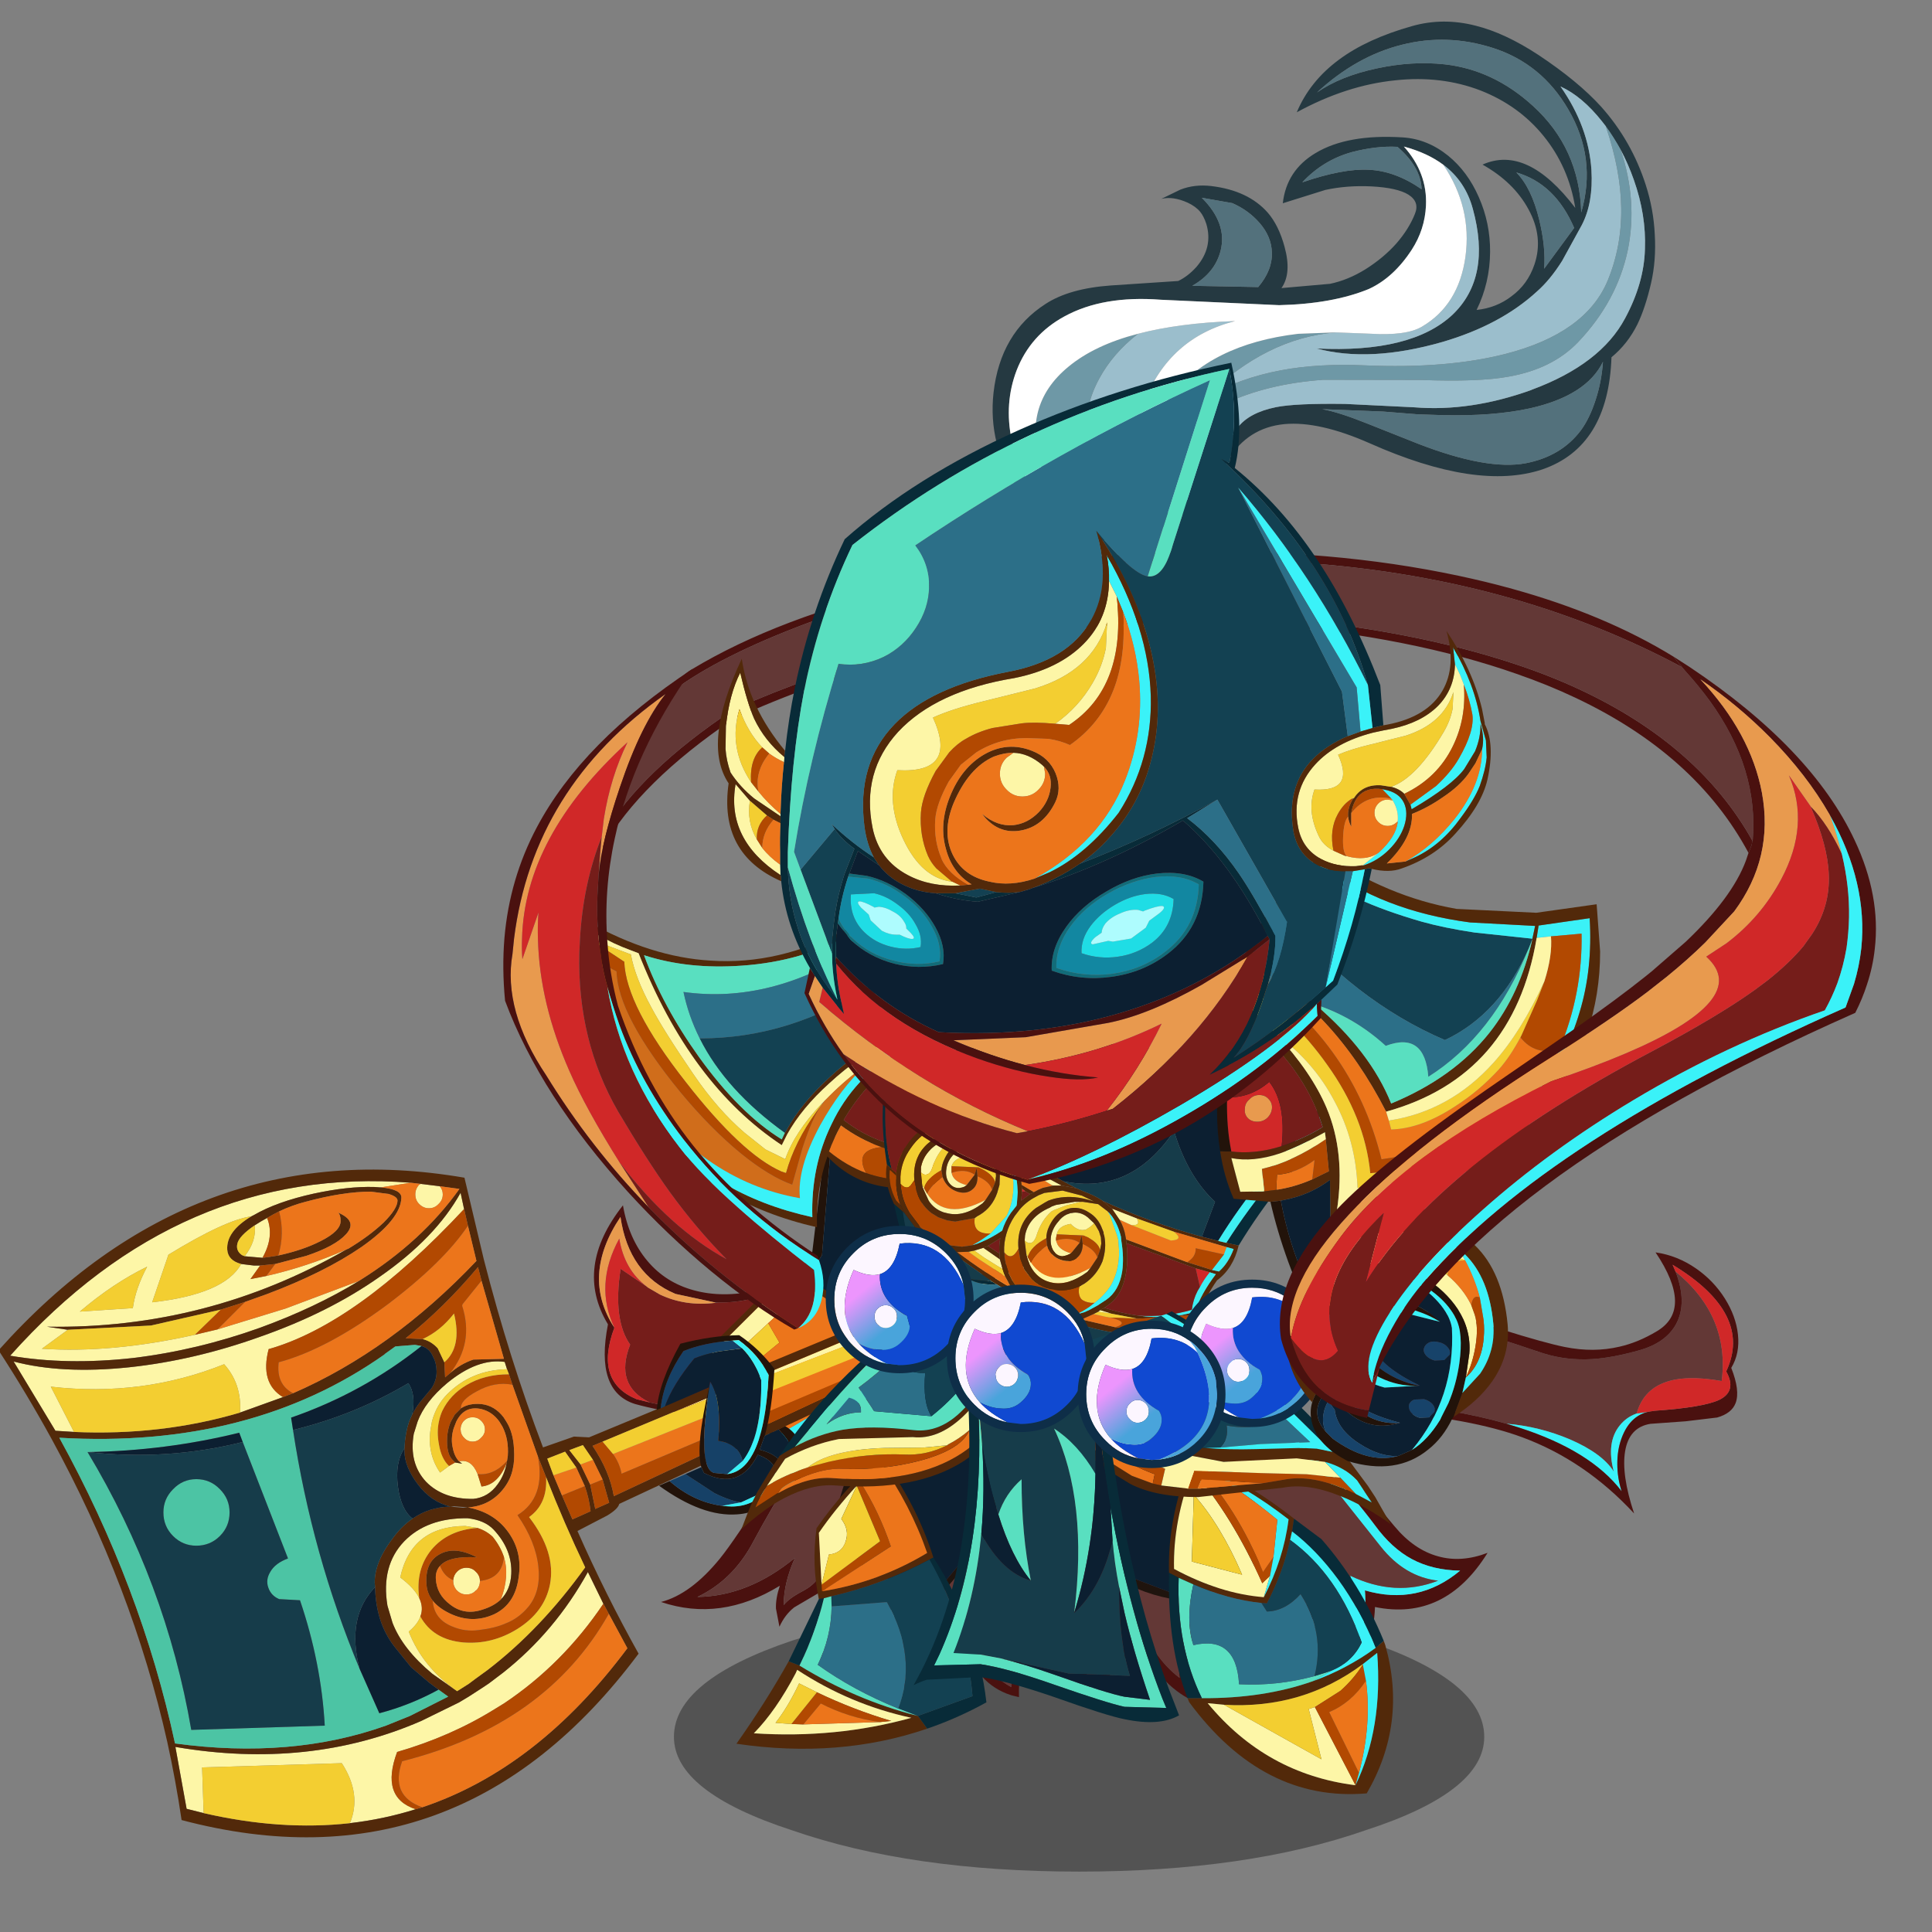 <svg xmlns:ffdec="https://www.free-decompiler.com/flash" xmlns:xlink="http://www.w3.org/1999/xlink" ffdec:objectType="frame" height="90" width="90" xmlns="http://www.w3.org/2000/svg"><rect width="100%" height="100%" fill="#808080" stroke="none"/><use ffdec:characterId="48" height="259.9" transform="matrix(.386 0 0 .386 -10.277 -12.29)" width="289.35" xlink:href="#a"/><defs><g id="a" transform="translate(26.65 31.85)"><use ffdec:characterId="1" height="9.8" transform="matrix(1.762 0 0 3.319 81.307 193.335)" width="55.5" xlink:href="#b"/><use ffdec:characterId="3" height="45.45" transform="matrix(.934 0 0 .934 79.75 162.5)" width="106.8" xlink:href="#c"/><use ffdec:characterId="10" height="101.1" transform="matrix(.315 .052 -.022 .399 72.086 128.178)" width="97.9" xlink:href="#d"/><use ffdec:characterId="12" height="118.3" transform="matrix(.934 0 0 .934 -.2 111.25)" width="139.95" xlink:href="#e"/><use ffdec:characterId="19" height="126.7" transform="matrix(.303 -.007 .062 .458 159.482 125.3)" width="150.35" xlink:href="#f"/><use ffdec:characterId="21" height="54.35" transform="matrix(.934 0 0 .934 127.65 165.75)" width="43.3" xlink:href="#g"/><use ffdec:characterId="23" height="50.95" transform="matrix(.934 0 0 .934 88.85 163.45)" width="37.9" xlink:href="#h"/><use ffdec:characterId="25" height="88" transform="matrix(.934 0 0 .934 89.45 125.65)" width="83.9" xlink:href="#i"/><use ffdec:characterId="27" height="79.2" transform="matrix(.934 0 0 .934 146.85 103)" width="49.5" xlink:href="#j"/><use ffdec:characterId="34" height="260.65" transform="matrix(.582 .022 .021 .401 57.85 63.1)" width="342.75" xlink:href="#k"/><use ffdec:characterId="47" height="172.25" transform="matrix(.934 0 0 .934 86.6 -18.02)" width="164.5" xlink:href="#l"/></g><g id="s" fill-rule="evenodd"><path d="m68.75 3.05 1.65.15q7.65 3.55 13.4 8.45 4.8 4.1 11 11.6 2.5 3 5.6 3.85 3 .85 6.4-.45-5.5 8.85-14.55 7-.2 5.8-3.75 8.25-.95-4.2-5.65-7.8-.25 6.1-5.5 9.1-1.1-5.75-6-10.35-4.2 5.3-3.25 12.6-4.15-2.3-6.45-7.8-2.65 5.15-6.85 6.7l-.95.3q1.15-6.3-3.4-10.7-2.15 1.9-3.25 5.05-1.05 2.95-.95 6.3l-1-.25q-4.55-1.45-6.1-6.9Q36.5 43 30.1 44.3q2.3-5.3 0-11.15-1.5 4.05-4.8 6-3.5 2.1-7.35.8 1.75-1.9 2.25-3.6.5-1.65.15-4.5L17.2 33.7q-1.2.95-1.9 2.5l-.45-2.35q-.05-1.3.5-2.95Q7.7 35.6 0 33q3.85-1 7.6-5.6 1.95-2.4 6.6-9.75 4.3-6.95 7.35-10.35 4.7-5.25 10-7.3l1.15.1Q23 4.5 11.65 25.7 9.1 30.25 4.7 32.35q6.6-.1 12.6-5.05-1.45 3.25-1.45 6.1.65-.85 2.35-1.75 1.55-.8 2.15-1.85 1.8 1.8 1.45 5.05-.15 1.75-.85 3.1L19.8 39.6q6.55.3 10.1-8.45 2.1 1.75 2.45 5.8.2 2.5-.3 4.55l-.65 1.7q5.25-1.7 8.35-8.45.75 6.65 5.5 9.25.05-3.6 1.15-6.8.65-1.75 1.85-3.15l2.5-2.45q2.85 2.75 3.8 5.75.55 1.65.55 3.65l-.15 2.35q3.95-1.9 6.5-7.6l.25-.65q1.85 5.1 5.3 7.7-.35-2.85.95-6.1 1.1-2.8 3.1-5.1 2.65 1.25 4.4 3.6l.3.4q1.7 2.5 2.1 5.55 3.45-2.3 4.45-8.45 5.05 2.45 6.75 6.8 2.3-2.65 1.9-8 6.85 2 12.3-2.55-3.55-.05-6.25-1.5-2.6-1.4-4.75-4.35-5.35-7.15-11.9-12.5-5.4-4.4-11.6-7.55" fill="#4a110f"/><path d="M80.35 10.6q6.55 5.35 11.9 12.5 2.15 2.95 4.75 4.35 2.7 1.45 6.25 1.5-5.45 4.55-12.3 2.55.4 5.35-1.9 8 1.55-4.65 0-9.9 5.8 2.8 11.35.65-4.3-.5-7.4-4.4l-6-7.55-6.65-7.7" fill="#3af2f8"/><path d="M68.75 3.05q6.2 3.15 11.6 7.55L87 18.3l6 7.55q3.1 3.9 7.4 4.4-5.55 2.15-11.35-.65 1.55 5.25 0 9.9-1.7-4.35-6.75-6.8-1 6.15-4.45 8.45-.4-3.05-2.1-5.55l-.3-.4q-1.75-2.35-4.4-3.6-2 2.3-3.1 5.1-1.3 3.25-.95 6.1-3.45-2.6-5.3-7.7l-.25.65q-2.55 5.7-6.5 7.6L55.1 41q0-2-.55-3.65-.95-3-3.8-5.75l-2.5 2.45q-1.2 1.4-1.85 3.15-1.1 3.2-1.15 6.8-4.75-2.6-5.5-9.25-3.1 6.75-8.35 8.45l.65-1.7q.5-2.05.3-4.55-.35-4.05-2.45-5.8-3.55 8.75-10.1 8.45l1.15-1.65q.7-1.35.85-3.1.35-3.25-1.45-5.05-.6 1.05-2.15 1.85-1.7.9-2.35 1.75 0-2.85 1.45-6.1-6 4.95-12.6 5.05 4.4-2.1 6.95-6.65Q23 4.5 32.7.1l36.05 2.95" fill="#633836"/></g><g id="t" fill-rule="evenodd"><path d="m94.6 25.65-.25 2Q87.9 38 78.85 45 56.5 62.2 18.3 58.95 2.75 57.15 6.35 36.4l-.1-.1q-14-15.25 3.3-36.3Q12.45 9.75 20 15.45q7.35 5.6 18.2 6.5 11 .95 24-3.05 8.2-2.55 16.65-6.85 5.45-2.85 11-6.4l1.1 1.5q-5.8 4.25-12.1 7.5-9.05 4.65-19.15 7.2-5.6 1.8-11.95 2.55l-1.15.15-15.25-.6Q13.2 20.35 8.85 3.6q-13.8 19.7 0 33.5Q2.3 54.35 18.9 57.45l1 .05 3.9.25q33.8 1.7 55.05-14.85 9-7 15.75-17.25" fill="#4a110f"/><path d="M90.95 7.15q2.55 3.95 3.4 8.9.75 4.35.25 9.6Q87.85 35.9 78.85 42.9 57.6 59.45 23.8 57.75 10 54.35 15.2 41.4 8.05 34.8 10 19.15l10.35 4.05.4.2 4.7 1.5q9.9 2.35 21.2-.25l1.1-.25q6.35-.75 11.95-2.55 10.1-2.55 19.15-7.2 6.3-3.25 12.1-7.5" fill="#751d1a"/><path d="M46.65 24.65q-11.3 2.6-21.2.25l-4.7-1.5-.4-.2q-8.9-3.9-11.5-13.05-8.6 15.1 0 26.95-13.8-13.8 0-33.5 4.35 16.75 22.5 20.35l15.25.6.05.1" fill="#e89a4e"/><path d="M20.35 23.2 10 19.15Q8.05 34.8 15.2 41.4 10 54.35 23.8 57.75l-3.9-.25-1-.05Q2.3 54.35 8.85 37.1q-8.6-11.85 0-26.95 2.6 9.15 11.5 13.05" fill="#d02828"/></g><g id="u" fill-rule="evenodd"><path d="m113.85 58.65.55 2.55-13.65 7.5Q98 61.15 90.4 56.45l10.9-10.8 1.7.3 1.35.4q6.4 2.3 9.1 10.8l.15.55.25.95m-9.45-11.3q-1.4-.55-3.05-.75l-9.95 9.9 1.75 1.2L95 59.2q3.55 3.15 5.4 7.3l.45 1.25 12.6-6.9q-1.35-7.2-4.9-10.8-1.8-1.8-4.15-2.7" fill="#52290a"/><path d="m93.15 57.7-1.75-1.2 9.95-9.9q1.65.2 3.05.75l-4.95 4.5-6.3 5.85" fill="#fdf6a7"/><path d="m95 59.2-1.85-1.5 6.3-5.85 1.45 2.5L95 59.2" fill="#f3ce31"/><path d="M108.55 50.05q3.55 3.6 4.9 10.8l-12.6 6.9-.45-1.25 11.6-6.8q-.65-3.05-1.3-5-.85-2.4-2.15-4.65" fill="#3af1f7"/><path d="M104.4 47.35q2.35.9 4.15 2.7 1.3 2.25 2.15 4.65.65 1.95 1.3 5l-11.6 6.8q-1.85-4.15-5.4-7.3l5.9-4.85-1.45-2.5 4.95-4.5" fill="#ec751b"/><path d="m119.1 29.65.8.15-1.95 20.05V53l-1.8 2.95q-1.5 2.15-2.3 2.7l-.25-.95 3.6-4.85.1-3.05 1.8-20.15M103 45.95l2.15-3.35 1.8-14.95.7.1-1.25 15.3-2.05 3.3-1.35-.4" fill="#22130a"/><path d="m107.65 27.75 11.45 1.9-1.8 20.15-.1 3.05-3.6 4.85-.15-.55q-2.7-8.5-9.1-10.8l2.05-3.3 1.25-15.3" fill="#0c1f31"/><path d="M49.4 34.3h-.15l-.7-.05q-3.4-.1-7.8.85-4.8 1.05-7.8 2.8l-.3.15q-3.35.45-10.7 4.95l-2.1 6.15q9.35-1.05 11.5-4.95l1.65.2h.8l-1.25 1.75 2.05-.4q5.25-1.2 10.3-3.4-17.95 10.3-38.65 9.95l2.7.4-3.35 2.45q9 .6 19.75-1.8l1.05-.25 1.9-.45 8.8-2.7 9.45-3.55q-5.65 3.45-12.8 6.05-8.1 2.9-16.4 3.9-8.55.95-15.85-.3 22.05-24.7 51.75-22.35l-3.85.6m-16.3 4.9.8-.5.8-.45q.95 2.4-.6 5.15l-2.3-.2q1.55-2 1.3-4M57 34.15q.4.45.4 1.05 0 .75-.55 1.25-.5.55-1.25.55-.7 0-1.25-.55-.5-.5-.5-1.25 0-.7.5-1.25l.2-.1 2.45.3M9.75 65.9l-2.4-.15-5.4-8.95q6.25 1.65 14.9.75 8.45-.9 16.95-3.95 8.85-3.1 15.45-7.75 7.2-5 10.45-10.85l.45 2.1Q46.3 51.95 34.9 55.2q-1.15 4.4 1.85 6.2l-5.55 2q.25-3.7-2.05-6.25-10.6 4.25-22.4 2.9l3 5.85M59 69.85l.9.15-.4-.3q1.6-.35 2.4 1.65l.5 1.6q2.1-.2 3.25-3-.3 1.55-1.15 2.7-1.2 1.7-3.15 1.9-3.9.05-6.1-2.2-2.25-2.4-1.6-6.2l.5-1.6q.95-2.55 3.8-4.95 3.95-3.25 7.45-2.75l.3.95q-4.6.1-7.7 3.2-1.45 1.45-2 3.55l-.2 1.15q-.4 3.05 1.25 5.45l1.15-.85.8-.45m.25 29.55-3.2-2.25q-3.85-3.2-5.15-6.6l-.65-2.2q-.85-5.15 2.15-8.3 2.95-3.05 8.2-3 2.2.25 3.35 1.45 2.45 2.6 2.3 5.75-.1 2.05-1.35 3.3 1.15-3 .4-5.5-.45-1.35-1.45-2.6-.85-.8-2-1.15l-1.55-.25q-6.95.05-8.4 6.65 1.8 1.35 2.45 2.65.6 1.25.15 2.4-.35 1-1.5 1.95 1.8 4.6 6.25 7.7m3.2-34.85q.4.45.4 1 0 .65-.5 1.1-.45.5-1.1.5-.65 0-1.1-.5-.45-.45-.45-1.1 0-.55.35-1l.1-.1q.45-.45 1.1-.45.65 0 1.1.45l.1.1m-.25 20.6v.05q0 .6-.4 1.1l-.15.1q-.45.5-1.2.5-.7 0-1.2-.5l-.1-.1q-.4-.5-.4-1.1v-.15q.05-.65.5-1.1.5-.5 1.2-.5.75 0 1.2.5.55.5.55 1.2M87.05 63.4l49.45-20.65q2.2.55 2.15 2.35l-1.1-1.15-50.5 19.45M53.9 114.65q-4.15 1.3-8.5 1.8 1.55-3.75-1.05-7.75l-18.05.55.2 5.9-2.2-.55-1.45-8q17.25 2.95 31.75-3.35l4.9-2.4 1.25-.75 1.7-1.1.9-.6L65.2 97q6.7-5.3 10.95-13l2 4.1q-5.25 7.8-12.8 12.85l-1.3.8q-5.65 3.5-12.55 5.5-2.2 5.9 2.4 7.4m-43.4-64.3 6.85-.45q.35-2.55 1.85-5.35-4.35 2.1-8.7 5.8" fill="#fdf6a7"/><path d="m32.65 38.05.3-.15q3-1.75 7.8-2.8 4.4-.95 7.8-.85l.7.05h.15q2.7.25 2.65 1.35-.1 2.8-5.15 6.35-4.8 3.3-12.25 6.1l-2.8 1-3.15 1-9 2.05-10.75.55-2.7-.4q20.7.35 38.65-9.95l.2-.1h.05q2.75-1.65 4.6-3.4 1.8-1.8 1.8-2.85 0-.5-1.15-.85l-2.3-.3q-3.55 0-8.4 1.3-1.75.45-3.45 1.25-.8.4-1.55.85l-.8.45-.8.5q-2.05 1.4-2.25 2.4-.2.9.6 1.45l.35.15 2.3.2.8-.1 1.25-.2q3.2-.7 5.45-1.85 2.6-1.3 2.6-2.6 0-.85-.35-1.1 2.6 1.1 1.05 2.8-1.4 1.55-5.15 2.8l-4 1.05-1.95.2H33l-1.65-.2q-1.7-.45-1.8-1.85-.15-2.35 3.1-4.3m20.6-4.35Q23.55 31.35 1.5 56.05q7.3 1.25 15.85.3 8.3-1 16.4-3.9 7.15-2.6 12.8-6.05l.15-.1q8-5 12.85-11.8L57 34.15l-2.45-.3-1.3-.15m9.15 12.65-.45-1.75q-4.35 5.2-9.35 9.2l2.2.1q1.15.3 1.95 1.2l.85 1.8.1 1.95.65-.55q1.35-1.2 3-1.75l3.95-.1-2.9-10.1m-2.25-9.25L59.7 35q-3.25 5.85-10.45 10.85-6.6 4.65-15.45 7.75-8.5 3.05-16.95 3.95-8.65.9-14.9-.75l5.4 8.95 2.4.15q11.3.5 21.45-2.5l5.55-2 1.3-.5q12.75-5.55 23.7-17.1l-1.1-4.55-.5-2.15m.05-4.05 2.5 10.55q3.25 12.7 7.65 24.3l4-1.4 1.95.1 60.3-25q3.9.95 3.25 5.7L80.2 75.2q-.15.65-1.55 1.5l-3.85 2q3.65 8.25 7.9 15.85-23.15 31-59.05 21.5-.75-5.1-1.85-10.1Q17.3 85.9 6.85 66.8 3.7 61.05 0 55.35q25.3-28.3 60.2-22.3m-8.9 21.8-.1.05-1.25.9-.1.1q-17.3 12.2-42 10.75 10.6 19.25 14.95 39.5 15.05 2.05 27.25-2.3l3.1-1.25 4.95-2.5-1.25-.9-1.2-.9-2.35-2-1.9-2.35q-1.25-1.5-1.95-3.4-.75-2.1-.8-4.6l-.05-.6q0-2.7 2.4-5.8 1.1-1.5 2.5-2.45 2.15-1.5 4.9-1.55-2.5-.6-4.2-2.85-1.75-2.3-1.75-4.3v-.55q.1-1.8.6-3.3l.4-.9q.45-.9 1.05-1.65l1.45-1.75q.65-1 .65-2.15 0-1.05-.45-1.9-.45-1.1-1.5-1.4l-.85-.15-2.5.2m9.35 20.8-1.8-.15-.45.05 1.65.15.6-.05q3.15.6 4.95 2.85 2.15 2.7 1.6 6.2-.45 3.45-3.15 4.75-2.85 1.3-5.75-.1-1.45-.7-2.2-1.65-.7-.9-.8-2-.25-2.95 1.7-4 1.95-1.1 4.8.4-3.6-.2-4.75 1.1-.6.65-.55 1.65.1 2.05 1.85 3.35 1.85 1.45 4.2.65 1.45-.45 2.35-1.3 1.25-1.25 1.35-3.3.15-3.15-2.3-5.75-1.15-1.2-3.35-1.45-5.25-.05-8.2 3-3 3.15-2.15 8.3l.65 2.2q1.3 3.4 5.15 6.6l3.2 2.25 1.5-.95.8-.6 1.65-1.2q6.9-5.3 12.6-13.25-2.7-5.65-5.05-11.65L69.7 69.1l-3.3-9.3-.45-1.35-.25-.65-.3-.95q-3.5-.5-7.45 2.75-2.85 2.4-3.8 4.95l-.5 1.6q-.65 3.8 1.6 6.2 2.2 2.25 6.1 2.2 1.95-.2 3.15-1.9.85-1.15 1.15-2.7l.05-.3.1-.65q.15-2.15-.7-3.8l-.4-.65q-.9-1.25-2.3-1.6-2.2-.5-3.25 1.6l-.35.9q-.4 1.35-.1 2.55.2 1.05.8 1.7l.4.3-.9-.15-.35-.35q-.7-.7-.7-2.4 0-1.45.5-2.55l.5-.9.8-.8q1.05-.7 2.65-.55 1.7.2 2.85 1.7l.35.55q.9 1.4 1 3.55.1 1.5-.15 2.55-.25 1.3-1.1 2.45-1.75 2.35-4.7 2.55m17.4-8.5-1.3.55q2.2 3.25 2.75 6.5l55.2-25.85 3.55-1.6.4-1.65q.05-1.8-2.15-2.35L87.05 63.4l-9 3.75m-1.6 5.55.65 3.15 1.8-.8-.85-3-1.25-2.55-1.3-1.9-1.75.65 1.45 1.85 1.25 2.6m-1.8-2.2-1.45-2.05-2.3.9.8 2.15 1.1 2.6 1.35 3.1q1.15-.5 2.35-1.05-.2-1.7-.75-3.25l-1.1-2.4m4.2 18.9-.7-1.3-2-4.1Q71.9 91.7 65.2 97l-1.85 1.4-.9.6-1.7 1.1-1.25.75-4.9 2.4q-14.5 6.3-31.75 3.35l1.45 8 2.2.55q10 2.3 18.9 1.3 4.35-.5 8.5-1.8l.85-.25q14.9-5 26.5-20.55l-2.4-4.45" fill="#52290a"/><path d="m49.4 34.3 3.85-.6 1.3.15-.2.1q-.5.55-.5 1.25 0 .75.5 1.25.55.55 1.25.55.75 0 1.25-.55.55-.5.55-1.25 0-.6-.4-1.05l2.55.35Q54.7 41.3 46.7 46.3l-.15.1-9.45 3.55-8.8 2.7 3.55-3.55 2.8-1Q42.1 45.3 46.9 42q5.05-3.55 5.15-6.35.05-1.1-2.65-1.35m-4.5 8.05q-5.05 2.2-10.3 3.4l1.15-1.55 4-1.05q3.75-1.25 5.15-2.8 1.55-1.7-1.05-2.8.35.25.35 1.1 0 1.3-2.6 2.6-2.25 1.15-5.45 1.85.85-2.85.1-5.7 1.7-.8 3.45-1.25 4.85-1.3 8.4-1.3l2.3.3q1.15.35 1.15.85 0 1.05-1.8 2.85-1.85 1.75-4.6 3.4h-.05l-.2.1m17.5 4 2.9 10.1-3.95.1q-1.65.55-3 1.75 3.1-3.9 1.55-8.7l.05-.2 2.45-3.05m-1.75-7.1 1.1 4.55Q50.8 55.35 38.05 60.9q-2.2-1.15-1.85-4 6.3-1.7 14.1-7.5 7.2-5.45 10.35-10.15m0 36.4q2.95-.2 4.7-2.55.85-1.15 1.1-2.45.25-1.05.15-2.55-.1-2.15-1-3.55l-.35-.55q-1.15-1.5-2.85-1.7-1.6-.15-2.65.55-.1-1.05 2.05-2.2 2.3-1.3 4.6-.85l3.3 9.3q1 5.3-2.65 7.55 2.35 3.4 2.7 6.65.35 3.2-1.3 5.2-1.25 1.5-2.95 2.15-1.35.6-3.45.85-1.75.25-3.4-.45-2.4-.95-2.55-3.35.75.95 2.2 1.65 2.9 1.4 5.75.1 2.7-1.3 3.15-4.75.55-3.5-1.6-6.2-1.8-2.25-4.95-2.85M59.5 69.7q-.6-.65-.8-1.7-.3-1.2.1-2.55l.35-.9q1.05-2.1 3.25-1.6 1.4.35 2.3 1.6l.4.65q.85 1.65.7 3.8l-.1.65q-1.7 1.9-3.8 1.7-.8-2-2.4-1.65m5.4 17.85q-.9.85-2.35 1.3-2.35.8-4.2-.65-1.75-1.3-1.85-3.35-.05-1 .55-1.65.5 1.35 1.7 1.85v.15q0 .6.4 1.1l.1.1q.5.5 1.2.5.75 0 1.2-.5l.15-.1q.4-.5.4-1.1v-.05q2.85-.3 3.1-3.1.75 2.5-.4 5.5m-2.45-23-.1-.1q-.45-.45-1.1-.45-.65 0-1.1.45l-.1.1q-.35.45-.35 1 0 .65.45 1.1.45.5 1.1.5.65 0 1.1-.5.5-.45.5-1.1 0-.55-.4-1m76.2-19.45-.4 1.65-3.55 1.6L80.5 71.3q-.25-1.35-1.1-2.55l59.25-23.65m-62.2 27.6-1.25-2.6 1.6-.6 1.25 2.55-1.6.65m-1.8-2.2 1.1 2.4-2.95 1.2-1.1-2.6 2.95-1m4.2 18.9 2.4 4.45q-11.6 15.55-26.5 20.55-4.2-1.5-2.6-5.95 18.6-4.7 26.7-19.05" fill="#ec751b"/><path d="m28.3 52.65-1.9.45-1.05.25 3.35-3.25 3.15-1-3.55 3.55m6.3-6.9-2.05.4 1.25-1.75 1.95-.2-1.15 1.55m.1-7.5q.75-.45 1.55-.85.75 2.85-.1 5.7l-1.25.2-.8.1q1.55-2.75.6-5.15M54.8 53.9l-2.2-.1q5-4 9.35-9.2l.45 1.75-2.45 3.05-.05.2q1.55 4.8-1.55 8.7l-.65.55-.1-1.95q2.3-2 1.25-6.3-1.75 2.25-4.05 3.3m5.35-16.8.5 2.15Q57.5 43.95 50.3 49.4q-7.8 5.8-14.1 7.5-.35 2.85 1.85 4l-1.3.5q-3-1.8-1.85-6.2 11.4-3.25 25.25-18.1m-.4 25.75-.8.8-.5.9q-.5 1.1-.5 2.55 0 1.7.7 2.4l.35.35-.8.45q-1-.95-1.3-2.8-.3-1.6 0-2.95.15-.75.45-1.4 1-2.05 3.1-3.3 2.35-1.4 5.5-1.4l.45 1.35q-2.3-.45-4.6.85-2.15 1.15-2.05 2.2m5.95 6.8-.05.3q-1.15 2.8-3.25 3l-.5-1.6q2.1.2 3.8-1.7m4-.55 1.05 2.65q.2 3.45-2.2 5.15 3.5 4.55 2.7 8.7-.7 3.55-4.2 5.75-3.3 2.05-7 1.75-3.9-.35-5.55-3.35.45-1.15-.15-2.4-.5-3.7 1.6-6.25 2.1-2.5 5.9-2.8 1.15.35 2 1.15 1 1.25 1.45 2.6-.25 2.8-3.1 3.1 0-.7-.55-1.2-.45-.5-1.2-.5-.7 0-1.2.5-.45.45-.5 1.1-1.2-.5-1.7-1.85 1.15-1.3 4.75-1.1-2.85-1.5-4.8-.4-1.95 1.05-1.7 4 .1 1.1.8 2 .15 2.4 2.55 3.35 1.65.7 3.4.45 2.1-.25 3.45-.85 1.7-.65 2.95-2.15 1.65-2 1.3-5.2-.35-3.25-2.7-6.65 3.65-2.25 2.65-7.55m65-20.75L79.5 74.2q-.55-3.25-2.75-6.5l1.3-.55 1.35 1.6q.85 1.2 1.1 2.55l54.2-22.95m-56.65 23.7.85 3-1.8.8-.65-3.15 1.6-.65m-2.3.85q.55 1.55.75 3.25-1.2.55-2.35 1.05l-1.35-3.1 2.95-1.2m2.4 15.2.7 1.3q-8.1 14.35-26.7 19.05-1.6 4.45 2.6 5.95l-.85.25q-4.6-1.5-2.4-7.4 6.9-2 12.55-5.5l1.3-.8q7.55-5.05 12.8-12.85" fill="#b24901"/><path d="M25.35 53.35q-10.75 2.4-19.75 1.8l3.35-2.45 10.75-.55 9-2.05-3.35 3.25m6-9.15q-2.15 3.9-11.5 4.95l2.1-6.15q7.35-4.5 10.7-4.95-3.25 1.95-3.1 4.3.1 1.4 1.8 1.85m.45-1-.35-.15q-.8-.55-.6-1.45.2-1 2.25-2.4.25 2-1.3 4m25.8 13.7-.85-1.8q-.8-.9-1.95-1.2 2.3-1.05 4.05-3.3 1.05 4.3-1.25 6.3m-26.4 6.5q-10.15 3-21.45 2.5l-3-5.85q11.8 1.35 22.4-2.9 2.3 2.55 2.05 6.25m34.5-5.6.25.65q-3.15 0-5.5 1.4-2.1 1.25-3.1 3.3-.3.65-.45 1.4-.3 1.35 0 2.95.3 1.85 1.3 2.8l-1.15.85q-1.65-2.4-1.25-5.45l.2-1.15q.55-2.1 2-3.55 3.1-3.1 7.7-3.2m5.05 13.95q2.35 6 5.05 11.65-5.7 7.95-12.6 13.25l-1.65 1.2-.8.6-1.5.95Q54.8 96.3 53 91.7q1.15-.95 1.5-1.95 1.65 3 5.55 3.35 3.7.3 7-1.75 3.5-2.2 4.2-5.75.8-4.15-2.7-8.7 2.4-1.7 2.2-5.15m-16.4 15.6q-.65-1.3-2.45-2.65 1.45-6.6 8.4-6.65l1.55.25q-3.8.3-5.9 2.8-2.1 2.55-1.6 6.25m23.7-20.2 9-3.75 50.5-19.45 1.1 1.15L79.4 68.75l-1.35-1.6M75.2 70.1l-1.45-1.85 1.75-.65 1.3 1.9-1.6.6m-3.5 1.4-.8-2.15 2.3-.9 1.45 2.05-2.95 1m-26.3 44.95q-8.9 1-18.9-1.3l-.2-5.9 18.05-.55q2.6 4 1.05 7.75m-34.9-66.1q4.35-3.7 8.7-5.8-1.5 2.8-1.85 5.35l-6.85.45" fill="#f3ce31"/><path d="m51.3 54.85 2.5-.2.85.15q-7.6 6.05-16.85 9.25l.25 1.6q2.45 16.1 8.6 30.85l2.55 5.75q4-1.05 7.65-3.05l1.25.9-4.95 2.5-3.1 1.25q-12.2 4.35-27.25 2.3-4.35-20.25-14.95-39.5 24.7 1.45 42-10.75l.1-.1 1.25-.9.1-.05M11.5 68.5q10.15 16.9 13.4 35.9l17.25-.55q-.45-8.1-3.2-16.2l-2.7-.15q-1.05-.45-1.4-1.5-.35-1 .25-2 .65-1.15 2.3-1.75L31.55 67.2 31.1 66q-9.55 2.35-19.6 2.5m18.35 7.8q0 1.8-1.25 3.05-1.25 1.25-3.05 1.25-1.75 0-3-1.25T21.3 76.3q0-1.75 1.25-3 1.25-1.3 3-1.3 1.8 0 3.05 1.3 1.25 1.25 1.25 3" fill="#4cc4a4"/><path d="M54.65 54.8q1.05.3 1.5 1.4.45.85.45 1.9 0 1.15-.65 2.15L54.5 62q-.6.75-1.05 1.65.5-2.6-.5-4.05-6.9 4.1-14.9 6.05l-.25-1.6q9.25-3.2 16.85-9.25M52.45 68v.4q0 2 1.75 4.3 1.7 2.25 4.2 2.85-2.75.05-4.9 1.55-1.5-1.15-1.9-4.15-.4-3.1.85-4.95m-3.8 17.95q.05 2.5.8 4.6.7 1.9 1.95 3.4l1.9 2.35 2.35 2 1.2.9q-3.65 2-7.65 3.05l-2.55-5.75q-1.75-6.65 2-10.55M11.5 68.5q10.05-.15 19.6-2.5l.45 1.2q-9.75 2.45-20.05 1.3" fill="#0c1f31"/><path d="m53.45 63.65-.4.9q-.5 1.5-.6 3.3V68q-1.25 1.85-.85 4.95.4 3 1.9 4.15-1.4.95-2.5 2.45-2.4 3.1-2.4 5.8l.05.6q-3.75 3.9-2 10.55-6.15-14.75-8.6-30.85 8-1.95 14.9-6.05 1 1.45.5 4.05m-21.9 3.55 5.85 15.05q-1.65.6-2.3 1.75-.6 1-.25 2 .35 1.05 1.4 1.5l2.7.15q2.75 8.1 3.2 16.2l-17.25.55q-3.25-19-13.4-35.9 10.3 1.15 20.05-1.3m-1.7 9.1q0-1.75-1.25-3-1.25-1.3-3.05-1.3-1.75 0-3 1.3-1.25 1.25-1.25 3 0 1.8 1.25 3.05 1.25 1.25 3 1.25 1.8 0 3.05-1.25 1.25-1.25 1.25-3.05" fill="#163c4a"/><path d="M94.85 54.1q-3.65.25-6.35 1.35-2.55 3.7-2.95 7.4l-.5.2q.25-3.5 3.05-8.55 4.05-1.05 7.6-1.1 2.6 1.75 4.55 4.35-.3 5.35-1.25 8.65l-.65 1.8q1.6.4 2.4 1.2.9 1 .55 2.45l-.6 1.45-.05.05h.05q1.95.05 2.5-2.05.35-1.3-.35-2.8-.65-1.4-2.05-2.95l.85-.4q1.3.75 2 2.25.6 1.5.4 3.05-.2 1.65-1.2 2.7-1.1 1.15-2.85 1.2-1.65 2-4.55 2.2-4.5.35-10.1-3.7l1.35-.6q3.1 2.7 6.8 3.2l.55.05q2.7.25 4.6-1.4.9-.75 1.6-2 .3-.8.05-1.45-.35-1.15-2.2-1.8-2.35 4.7-6.95 2.35l-.35-.75q-.75-2.7 1-10.3l.15-.75q-1.8 11.3.55 11.8l1.65.15q2.05-.25 3.3-2.6 1.7-3.1 2.05-10.2-1.3-2.65-3.85-4.5l-.8.05" fill="#22130a"/><path d="m96.1 55.1-3.05.4q-1.95.4-3.15.9-2.8 3.4-3.8 6.2l-.55.25q.4-3.7 2.95-7.4 2.7-1.1 6.35-1.35l1.25 1m-4.15 4.3q1.5 2.3 1.05 7.65 2.6.35 3.15 2.6l-2 1.7-1.65-.15q-2.35-.5-.55-11.8M86.7 72.25l2.05-.9 3.75 2.45q2 1 3.45 1.2l-2.45.45q-3.7-.5-6.8-3.2" fill="#164167"/><path d="M86.1 62.6q1-2.8 3.8-6.2 1.2-.5 3.15-.9l3.05-.4q1.6 1.6 2.45 4.1.1 7.25-2.4 10.45-.55-2.25-3.15-2.6.45-5.35-1.05-7.65l-.15.75-5.7 2.45m14.6 10.7.6-1.45q.35-1.45-.55-2.45-.8-.8-2.4-1.2l.65-1.8 1.8-.85q1.4 1.55 2.05 2.95.2 1.7-.55 3.15-.65 1.3-1.6 1.7v-.05m-11.95-1.95 2.05-.9.35.75q4.6 2.35 6.95-2.35 1.85.65 2.2 1.8.25 1.95-2.5 3.5l-1.85.85q-1.45-.2-3.45-1.2l-3.75-2.45" fill="#0c1f31"/><path d="m96.1 55.1-1.25-1 .8-.05q2.55 1.85 3.85 4.5-.35 7.1-2.05 10.2-1.25 2.35-3.3 2.6l2-1.7q2.5-3.2 2.4-10.45-.85-2.5-2.45-4.1m6.75 13.4q.7 1.5.35 2.8-.55 2.1-2.5 2.05.95-.4 1.6-1.7.75-1.45.55-3.15m-2.55 2.15q.25.65-.05 1.45-.7 1.25-1.6 2-1.9 1.65-4.6 1.4l-.55-.05 2.45-.45 1.85-.85q2.75-1.55 2.5-3.5" fill="#3af2f8"/><path d="M77.45 2.6v.3l.25 2.35q.9 8.55 3.9 15 1.45 3.15 3.5 5.85 6.9 9.15 20.05 12.05-.2-6.55 2.5-12.05 2.85-6 8.75-9.45l.25.55q-4.8 3.85-7.45 8.4 5.05 3.9 11.2 3.7l.25.9q-3.45-.05-6.55-1.1-2.85-1-5.25-2.8-.9 1.6-1.55 3.35 2.25 1.85 4.8 2.8 4.3 1.5 9.45.55l.25.7q-9.3 2.35-14.7-3.4-1.5 4.3-1.35 9.15Q78.1 33.2 76.2 0 84.3 4.55 92 5q8.85.6 17.65-4.1l.35.7q-6.05 3.5-13.95 4.05-6.95.5-12.65-1.35 2.45 6.65 7.1 13.15 5.25 7.3 10.7 10.65l.4-.85.3-.5q1.85-3.35 5.45-6.65 3.65-3.4 8.05-5.75l.3.6q-4.55 2.4-8.35 5.9-3.6 3.25-5.45 6.6l-.7 1.4Q89.35 21 82.7 4.05l-1.05-.4q-2.2-.8-4.25-2l.05.95" fill="#52290a"/><path d="m77.45 2.6-.05-.95q2.05 1.2 4.25 2l1.05.4q6.65 16.95 18.5 24.8l.7-1.4q1.85-3.35 5.45-6.6 3.8-3.5 8.35-5.9l.35.85q-2.15 1.3-4 2.7-2.55 1.85-4.65 3.95l-.7.7-.35.35q-3.5 3.7-4.7 7.15L99.1 29.4l-2.7-2.15q-3.5-3-6.6-7.55-3.8-5.55-5.45-8.65-2.1-3.85-2.65-6.85l-4.25-1.6" fill="#fdf6a7"/><path d="M77.45 2.9v-.3l4.25 1.6q.55 3 2.65 6.85 1.65 3.1 5.45 8.65 3.1 4.55 6.6 7.55l2.7 2.15 2.55 1.25q1.2-3.45 4.7-7.15l.05.05-.7.95q-2.85 3.95-3.95 7.95l-.6-.2Q96.05 30 88.8 20.7q-7.75-9.85-7.95-15.55l-3.4-2.25" fill="#f3ce31"/><path d="M81.6 20.25q-3-6.45-3.9-15l2.15 1.15Q80 12.1 88.1 22q3.9 4.7 7.8 7.9 3.7 3 6.65 4.05l1.3-4.65q1.3-4.05 2.55-5.75l.3-.4.7-.7q2.1-2.1 4.65-3.95-3.25 3-5.9 7.8-3 5.55-2.6 9.4Q90.6 33.45 81.6 20.25" fill="#d06d1b"/><path d="M121.55 33q-5.15.95-9.45-.55-1.6-3 2-3.35 3.1 1.05 6.55 1.1l.9 2.8M77.7 5.25l-.25-2.35 3.4 2.25q.2 5.7 7.95 15.55 7.25 9.3 12.35 11.55l.6.2q1.1-4 3.95-7.95l.7-.95q-1.25 1.7-2.55 5.75l-1.3 4.65Q99.6 32.9 95.9 29.9 92 26.7 88.1 22 80 12.1 79.85 6.4L77.7 5.25" fill="#b24a01"/><path d="m101.6 27.25-.4.85q-5.45-3.35-10.7-10.65-4.65-6.5-7.1-13.15 5.7 1.85 12.65 1.35 7.9-.55 13.95-4.05l.75 1.85q-5.25 3.5-10.9 4.95-5.7 1.45-11.35.65.65 3.1 2.1 6 3.35 6.7 11 12.2" fill="#59dfc0"/><path d="M90.6 15.05q-1.45-2.9-2.1-6 5.65.8 11.35-.65 5.65-1.45 10.9-4.95l2 4.7q-10.4 6.9-22.15 6.9" fill="#2c6f88"/><path d="M116.4 16.65q-5.9 3.45-8.75 9.45-2.7 5.5-2.5 12.05Q92 35.25 85.1 26.1q-2.05-2.7-3.5-5.85 9 13.2 21.95 15.45-.4-3.85 2.6-9.4 2.65-4.8 5.9-7.8 1.85-1.4 4-2.7l.35.85" fill="#3af2f8"/><path d="M115.4 14.35q-4.4 2.35-8.05 5.75-3.6 3.3-5.45 6.65l-.3.5q-7.65-5.5-11-12.2 11.75 0 22.15-6.9l2.65 6.2" fill="#134152"/><path d="M112.1 32.45q-2.55-.95-4.8-2.8.65-1.75 1.55-3.35 2.4 1.8 5.25 2.8-3.6.35-2 3.35" fill="#ec751b"/><path d="M120.4 29.3q-6.15.2-11.2-3.7 2.65-4.55 7.45-8.4l3.75 12.1" fill="#751d1a"/></g><g id="v" fill-rule="evenodd"><path d="m104.7 42.2-.4.1q-3.9.85-6.9 2.9-6.45 4.4-4.9 12.15-3.55-4.85-15.7-8.75-11.5-3.6-24.35-4.5-20.6-4.4-49.5-6.4-2.5-5.15-2.9-11.35Q-.4 18.9 2.5 13.5q16.55.6 36.2 4.75 11.25 2.35 32.2 7.6 8.85 2.05 19.1 1.8 7.85-.2 18.95-2Q120 23.85 125.1 19q5.75-5.5 2.65-13.85 19.2 12 12.45 29.05-28.05-3.85-35.5 8" fill="#633836"/><path d="M52.45 44.1q12.85.9 24.35 4.5 12.15 3.9 15.7 8.75-1.55-7.75 4.9-12.15 3-2.05 6.9-2.9l.4-.1 6.7-.55q-9.1.45-14.1 7.05-2.3 3.05-3 6.65-.75 3.65.25 7.2-10.1-10.85-37.3-17.35l-4.8-1.1" fill="#3af2f8"/><path d="M127.75 5.15q3.1 8.35-2.65 13.85-5.1 4.85-16.15 6.65-11.1 1.8-18.95 2-10.25.25-19.1-1.8-20.95-5.25-32.2-7.6Q19.05 14.1 2.5 13.5q10.25-.85 31.25 1.6 7.35.85 22 4.25Q71.9 23.1 79.7 24.3q11.15 1.7 21.8.25 7.65-1 15.7-3.85 15.75-5.55 3.65-20.7 8.5.95 15.25 4.5 6.3 3.3 9.8 8.05 3.45 4.7 3.25 9.5-.2 5-4.45 8.75 2.35 6.05-.15 9.25-2.1 2.7-8.1 3.7l-12.7.8-14.1.45q-8.65.75-11.55 7-2.85 6.15.2 16.45-16.6-14.2-40.35-20.7-19.25-5.25-53.6-7.6l-1.4-2.45q28.9 2 49.5 6.4l4.8 1.1q27.2 6.5 37.3 17.35-1-3.55-.25-7.2.7-3.6 3-6.65 5-6.6 14.1-7.05l.5-.05q19.75-.6 26.4-2.5 7.5-2.2 4.2-7.4 13.9-15-15.55-28.35l.8 1.8" fill="#4a110f"/><path d="M104.7 42.2q7.45-11.85 35.5-8 6.75-17.05-12.45-29.05l-.8-1.8Q156.4 16.7 142.5 31.7q3.3 5.2-4.2 7.4-6.65 1.9-26.4 2.5l-.5.05-6.7.55" fill="#d02828"/></g><g id="w" fill-rule="evenodd"><path d="m.9 6.5 8.8 19.95 7.8 2.95q-4.15-.1-8.3-2.05-5.35-9.5-9.2-20.5l.9-.35m24.45 18.4L24.7 17 16.75.3l.75-.3 7.95 16.6.6 7.95-.7.35" fill="#1f140e"/><path d="M.9 6.5 16.75.3 24.7 17l.65 7.9-7.85 4.5-7.8-2.95L.9 6.5" fill="#0c1f31"/><path d="m17.75 11.7-.35.8Q14.85 19 15 25.25q5.95 3.2 11.6 3.65 2.55-4.9 3.2-10.05-5.65-4.4-12.05-7.15M15.6 26.4l-1.25-.65q-.2-7.3 2.95-14.85 7.05 3 13.2 7.85l-.25 1.65-.25 1.1q-.9 4.2-3 8.2l-.7-.05q-4.3-.45-8.8-2.4l-1.9-.85m1.15 15.55h1.85q8 .05 14.35-2.2 4.45-1.6 8.1-4.3l1.05-.9.2.55q2.85 10.1-2.4 19.15-13.4 1.15-22.95-11.8l-.2-.5m22.65-4.4q-7.85 5.85-17.95 5.25l-2.1-.2q7.55 9.15 19.1 10.6 3.55-7.4 2.8-17.1l-1.85 1.45" fill="#52290a"/><path d="m15.6 26.4 1.9.85q-1.05 4.6 0 7.85 5.55-1.3 5.9 5.05 4.9.25 9.75-1.05l1.6-.5.7-.25-2.5 1.4Q26.6 42 18.6 41.95q-3.3-6.75-3-15.55" fill="#59dfc0"/><path d="m14.35 25.75 1.25.65q-.3 8.8 3 15.55h-1.85q-2.6-6.5-2.4-16.2m15.9-5.35.25-1.65 3.55 2.65q5 5.7 8.05 13.15l-1.05.9Q39.1 30.6 36.2 26.6q-2.8-3.8-5.95-6.2" fill="#082b38"/><path d="M17.4 12.5q5.1 5.85 9 14.6l1-.95-.8 2.75q-5.65-.45-11.6-3.65-.15-6.25 2.4-12.75m.15 3.15-.25 8.65 6.5 1.7q-2.75-6.4-6.25-10.35m3.9 27.15 12.6 7.05-1.65-6.5.8-.25 5.25 10.1q-11.55-1.45-19.1-10.6l2.1.2" fill="#fdf6a7"/><path d="M17.55 15.65Q21.05 19.6 23.8 26l-6.5-1.7.25-8.65M39.4 37.6q-1.2 1.9-2.9 3.4l-3.3 2.1-.8.25 1.65 6.5-12.6-7.05q10.1.6 17.95-5.25v.05" fill="#f3ce31"/><path d="m17.4 12.5.35-.8q5.4 5.65 8.75 13.95l1.35-1.95-.45 2.45-1 .95q-3.9-8.75-9-14.6m15.8 30.6 3.3-2.1q1.7-1.5 2.9-3.4l.4 2.1q-1.9 2.85-4.75 4.05l3.85 7.85-.45 1.6-5.25-10.1" fill="#b24901"/><path d="M17.5 27.25q4.5 1.95 8.8 2.4l.7 1.1q2.35-.05 4.35-2.25 3.2 5 1.8 10.6-4.85 1.3-9.75 1.05-.35-6.35-5.9-5.05-1.05-3.25 0-7.85" fill="#2c6f88"/><path d="m27.4 26.15.45-2.45.5-4.8q-5.3-4.4-10.6-7.2 6.4 2.75 12.05 7.15-.65 5.15-3.2 10.05l.8-2.75M30 21.5l.25-1.1q3.15 2.4 5.95 6.2 2.9 4 4.85 8.85-3.65 2.7-8.1 4.3l2.5-1.4q2.6-1.1 3.8-3.6Q36.2 26 30 21.5m8.45 31.7.45-1.6q1.65-6.25.9-11.9l-.4-2.1v-.05l1.85-1.45q.75 9.7-2.8 17.1" fill="#3af2f8"/><path d="m26.3 29.65.7.05q2.1-4 3-8.2 6.2 4.5 9.25 13.25-1.2 2.5-3.8 3.6l-.7.25-1.6.5q1.4-5.6-1.8-10.6-2 2.2-4.35 2.25l-.7-1.1" fill="#134152"/><path d="m27.85 23.7-1.35 1.95q-3.35-8.3-8.75-13.95 5.3 2.8 10.6 7.2l-.5 4.8M38.9 51.6l-3.85-7.85q2.85-1.2 4.75-4.05.75 5.65-.9 11.9" fill="#ec751b"/></g><g id="x" fill-rule="evenodd"><path d="m37.15 7.15.75.35-6.15 17.35-5.2 6-.7-.2 5.1-6.1 6.2-17.4M17.1 28.3q-2.85-3.05-4.45-7.35Q15.65 10.5 20.7 0l.85.35L13.7 20.7l3.4 7.6" fill="#1f140e"/><path d="m37.15 7.15-6.2 17.4-5.1 6.1-8.75-2.35-3.4-7.6L21.55.35l15.6 6.8" fill="#0c1f31"/><path d="m25.45 26.25-.5.25q-6.1 3.25-12.7 4.75l-.95.25-.65.1q-.95-4.4-.3-9.15Q14 17.2 18.7 13.2q4.55 6.05 6.75 13.05m-2 20.45 1.2 1.65Q13.25 52.25 0 50.3 3.75 45 6.75 39.65l1.4.55q7.25 4.45 15.25 6.5h.05m-7.9-29.75q-2.8 3.05-4.9 6.1l.35 6.7.05.85q7.3-1.15 13.6-4.95-2.15-6.2-6.1-11.8L16 16.5l-.45.45M7.65 41.2q-2.55 4.85-5.4 7.75 10.6.7 20.35-2-7.9-1.7-14.75-6.2l-.2.45" fill="#52290a"/><path d="m24.95 26.5.5-.25q5.7 8.75 6.85 18.7-3.7 2.05-7.65 3.4l-1.2-1.65 7.05-2.55Q29.75 35 24.95 26.5m-14.3 5.1.65-.1q-1.05 4.4-3.15 8.7l-1.4-.55 3.9-8.05" fill="#082b38"/><path d="M12.25 31.25q6.6-1.5 12.7-4.75 4.8 8.5 5.55 17.65l-7.05 2.55h-.05l-2.5-.95Q23.45 39.2 19.45 32l-7.15.55-.05-1.3" fill="#134152"/><path d="m11 29.75-.35-6.7q2.1-3.05 4.9-6.1l-2 4.3q1.1 1.45.55 2.95-.5 1.5-2.15 1.65l-.95 3.9m7.55 17.75 1.45-.15q-4.9-1.45-9.6-3.7L8.1 42.5q-1.4 3-3.05 5.1l2.05.15 1.55.05 9.9-.3m-10.9-6.3.2-.45q6.85 4.5 14.75 6.2-9.75 2.7-20.35 2 2.85-2.9 5.4-7.75" fill="#fdf6a7"/><path d="m11 29.75 7.55-5.6v-.05l-3-7.15.45-.45q2.4 3.75 3.95 8.3l-8.9 5.8-.05-.85m-.6 13.9q4.7 2.25 9.6 3.7l-1.45.15q-4.05-.55-7.65-2.4l-2.25 2.7-1.55-.05 3.3-4.1" fill="#b24901"/><path d="m11 29.75.95-3.9q1.65-.15 2.15-1.65.55-1.5-.55-2.95l2-4.3 3 7.15v.05L11 29.75m-.6 13.9-3.3 4.1-2.05-.15q1.65-2.1 3.05-5.1l2.3 1.15" fill="#f3ce31"/><path d="m11.05 30.6 8.9-5.8Q18.4 20.25 16 16.5l2.55-2.65q3.95 5.6 6.1 11.8-6.3 3.8-13.6 4.95m-2.4 17.2 2.25-2.7q3.6 1.85 7.65 2.4l-9.9.3" fill="#ec751b"/><path d="m11.3 31.5.95-.25.05 1.3q-.05 4-1.8 7.55 4.6 3.3 10.4 5.65l2.5.95q-8-2.05-15.25-6.5 2.1-4.3 3.15-8.7" fill="#59dfc0"/><path d="m12.3 32.55 7.15-.55q4 7.2 1.45 13.75-5.8-2.35-10.4-5.65 1.75-3.55 1.8-7.55" fill="#2c6f88"/></g><g id="y"><path d="M21.15 3.15q2.35-1.2 6.6-2 5.1-1 11.1-1.1 2.95-.1 6.15.1 10.25.45 18.35 3.1 7.5 2.4 11.6 6.3-8.1 7.7-13.35 16.25l-2.1-.55 1.7-4.5q-3.55-3.3-5.3-9.15-5.6 8.3-14.3 6.5-3.3-1.75-6.4-3.75l-1-1.3q-1.3-1.4-3.6-2.35l-1.1-.35-2.85-2.25-5.5-4.95" fill="#0c1f31" fill-rule="evenodd"/><path d="m75.85 10.45.65.75Q69.35 18 64.25 26.4l-1.6-.35q5.7-8.95 13.2-15.6M58.95 36.5q1.9 2.35 2.45 5-6.55 4.75-13.25 8.1l-3.9-10.55-9.35-1.95-6.75 9.2q-4.75-3.65-7-10.6l2.35-3.4q-2.15-3.85-3.8-11.3l1.15 1q.45 3.25 1.3 5.7.9 2.45 2.3 4.6l-1.8 2.6 1.85 3.45q1.4 2.25 3.25 4l1.7-1.4 5.15-4.3 9.95 2.15 3.55 4.95 1.1 1.55 2.95-1.45 7.65-3.8.5-.3q-.65-1.65-1.7-3.1l.35-.15M18.8 15.95q-.55-3.45-.55-6.15l.05-2.35.3-2.15.3-.4q-.35 2.65-.3 5.05 0 3.65.85 6.6l-.65-.6M29.25 30.7l3.15.35.55.35q-1.85.2-3.7-.7m2.7 8.65L27.8 43q-3.35-2.75-5.35-7.85l-.45.7q1.65 5.65 5.75 9.45l.3.25 5.75-7.85.1-.15-.1.1-1.85 1.7m28.35 2.4.6-.35-.45-1.35-.55.3-10.75 5.6-.4-.55-3.9-5.8L48 48.05l.35.9q6-3.1 11.95-7.2" fill="#082b38" fill-rule="evenodd"/><path d="M64.25 26.4q-.7 2.95-2.8 4.5-1.5 2.15-2.15 4.2.25.8-.35 1.4l-.35.15-.65.25q-6.5 2.2-14.55-.4l-.75-.3 1.3-.25 4.35 1q4.95.65 9.5-.6l.5-.15.35-1-.55.2-6.9.45-3.4-.65-1.45-.45.55-.3q2.25.7 4.35 1 4.05.55 7.35-.5.8-2.35 2.7-4.85l-.8-.25-1.8-.5-8.95-3.25-.05-.5 7.9 2.95 3.2 1 .9.2q1.2-1.05 1.9-2.9l-.9-.25-6.85-2-4.75-1.7-3.2-1.25-1.25-1.05q6.25 2.85 12.85 4.65l2.1.55 1.05.25 1.6.35M19.7 21q-1.35-2.9-.9-5.05l.65.6.55.45v.4l-.8-.75q-.25 2.05.8 3.95l.55.55.6 1.15-.3-.3-1.15-1m-.8-16.1.25-.35.15.1 5.95 5.75-.45.2-5.9-5.7m1.9-1.55.35-.2 5.5 4.95 2.85 2.25-1.4-.3q-2.9-2.5-7.3-6.7m14.4 11q3.1 2 6.4 3.75l1.7.9-1.95-.35-2.15-1.15-3.5-2-.5-1.15M26.85 27.1l1.05.15q3.55 2.65 7 4.65l.8 1.15-2.75-1.65-.55-.35-5.55-3.95m4.4-.4.6-.25 1.5 1v.05l.05.7-2.15-1.5m6.55-7.2-.5.25-.6-.35-.45-.35-.05-.5 1.6.95" fill="#52290a" fill-rule="evenodd"/><path d="M27.9 27.25h.1l1.35-.05 1.4 1 3.3 2.15.85 1.55q-3.45-2-7-4.65m16.05 8.7 1.55-.7 1.55.35.65.1q2.55.65.6 1.25l-4.35-1M49.7 25.6l-.05-.3q-.2-1.25-.8-2.25l1.55.7 5.1 2q1.75-.1.35-1.15l6.85 2-.35.95-3.65-.8q.05 1.1-1.1 1.8l-7.9-2.95m-9.4-6.95-1.35.3q-.65.25-1.15.55l-1.6-.95-.2-2-.15-.45.1-.05-.05-.05-.2-.5 3.5 2q-.65-.15-.2.4l1.05.65.25.1M24 19.7q.55-1.15 2-2.15l.2.45q.55 1.05 1.75 1.45 1.2.35 1.95-.35.65-.55.6-1.65 1.55.65 1.9 1.75l-.85 1.3q-5.2 2.75-7.55-.8m15.5 6.7.15.4q.55 1.15 1.8 1.5 1.25.35 2-.4.65-.6.65-1.7 1.55.7 1.9 1.75l-.9 1.35q-5.3 2.85-7.7-.7.6-1.2 2.1-2.2m4.2-.35-1.1 1.35q-1.7-.45-1.95-1.65 1.85-.55 3.05.3M29.1 18.6q-1.75-.45-1.95-1.6 1.8-.6 3 .25L29.1 18.6" fill="#ec751b" fill-rule="evenodd"/><path d="m74.95 9.55.9.9q-7.5 6.65-13.2 15.6l-1.05-.25q5.25-8.55 13.35-16.25M59.8 40.05q-.45-2.05-1.85-3.15l.65-.25q1.05 1.45 1.7 3.1l-.5.3m-26-2.35-5.75 7.85-.3-.25 6.05-7.6m28.9-11.1.9.25q-.7 1.85-1.9 2.9l-.9-.2 1.55-2 .35-.95m-3.45 5.15q.45-.9 1.25-1.9l.8.25q-1.9 2.5-2.7 4.85-3.3 1.05-7.35.5 3.55.25 6.95-.75.15-1.3.75-2.45l.3-.5M58.1 35.4l.55-.2-.35 1-.5.15.3-.95m1.8 4.95.55-.3.45 1.35-.6.35-.4-1.4" fill="#3eeff3" fill-rule="evenodd"/><path d="M36.25 19.45v-.4l.45.35-.45.05m23 12.3-.55-2.4 1.8.5q-.8 1-1.25 1.9" fill="#d02828" fill-rule="evenodd"/><path d="M19.45 16.55q-.85-2.95-.85-6.6-.05-2.4.3-5.05l5.9 5.7q-2.15.85-3.45 2.85Q20.2 15.1 20 17l-.55-.45m12.4 9.9 1.6-1q-.2 1-.1 2l-1.5-1m15.05 8 .75-.55q1.6-1.25 2.05-4 .3-1.85.05-3.8l8.95 3.25.55 2.4-.3.5q-.6 1.15-.75 2.45-3.4 1-6.95.75-2.1-.3-4.35-1m-9.6-14.7-1.15.85.1-1.15.45-.05.6.35" fill="#751d1a" fill-rule="evenodd"/><path d="m30.1 27.05 1.15-.35 2.15 1.5.35 1.25-2.4-1.5-1.25-.9m16 7.9.25-.2 1.45.45-1.7-.25m2.75-11.9-.95-1.4 3.2 1.25q.55.95-.7.85l-1.55-.7m-7.5-4.4H40.3l-.25-.1L39 17.9q-.45-.55.2-.4l2.15 1.15m-11.1-6.55-1.8.45-.45.1-.55.2-.9.45q-1.3 1.15-1.9 3.1-.25.7-.65.8-.4.15-.8-.25v-.65q.45-2.35 3.1-3.55l.75-.25.55-.2 1.8-.2h.85m-6.9 6.45.25.45.4.7q2.35 3.55 7.55.8l-.4.45Q28.7 22.8 26.5 22.2l-.4-.1q-1.25-.45-1.9-1.5l-.8-1.75-.05-.3M42.6 27.4l-.3.15q-1.25.6-2-.5-.45-.75-.3-1.85.2-1.05.95-1.9.45-.6 1.05-.9l.55-.2h.1q1.1-.25 2.1.55l.8.75-.1.15-.4.35-.55.35-.4.05q-.8 0-1.55-.8-1.6.25-1.8 1.35l-.1.5v.3q.25 1.2 1.95 1.65m2.5 1.9-.4.5q-2.55 1.9-4.75 1.35-2.35-.6-3.1-3.45l-.05-.3.2.5.4.7q2.4 3.55 7.7.7m-8.5-3.55.05-.65q.45-2.4 3.2-3.6l.25-.15.55-.2 2.4-.4h.85l-1.9.45-.8.3-.5.2q-.35.1-.65.3-1.35 1.2-1.95 3.2-.25.7-.65.85-.45.1-.85-.3M31.95 14.8l-.5.45-.45.3-.45.1q-.8.05-1.55-.8-1.55.3-1.85 1.3V17q.2 1.15 1.95 1.6l-.3.2q-1.25.5-2-.55-.5-.75-.3-1.85.15-1 .95-1.8l1.1-.95.55-.15q1.05-.2 2.05.55l.8.75" fill="#fdf6a7" fill-rule="evenodd"/><path d="m29.35 27.2.75-.15 1.25.9 2.4 1.5.3.9-3.3-2.15-1.4-1m16.15 8.05.6-.3 1.7.25 3.4.65-3.5-.15-.65-.1-1.55-.35m-22.3-18.3q.4.4.8.25.4-.1.65-.8.6-1.95 1.9-3.1l.9-.45.55-.2.45-.1 1.8-.45h.35l1.6.2.25.05 1.2 1 .05.05.7 1.25.2.5.5 2.3v.4l.05.45v.1q.05 2.35-.9 4.2l-2.05 2.25q-2.35.1-2.05-2 .3-.25.7-.45 1.55-.95 2.2-2.8l.3-1.05.05-1.35-.05-.6-.15-.65q-.55-1.6-1.85-2.45-1.35-.95-2.7-.55l-.2.05-.5.25q-1.05.55-1.7 1.95-.35.7-.4 1.45-1.95 1.1-2.25 2.35l-.25-.45-.15-1.6m-2.65 1.45v-.9q.1-1.95 1.3-3.65 1.35-2 3.5-2.8l.25-.1.25-.1q1.5-.45 3.2.05l1.35.45 1.1.45.4.25-.2-.05-1.75-.4-3.15.1-.5.15q-.95.35-1.75 1-2.5 1.85-2.2 5.1l-.5.7-.25.2q-.5.2-1.05-.45m7.2 26.9q-4.1-3.8-5.75-9.45l.45-.7q2 5.1 5.35 7.85l4.15-3.65-4.45 4.45.25 1.5m28.1-20.7q1.4 1.05-.35 1.15l-5.1-2q1.25.1.7-.85l4.75 1.7M43.9 20.75h.25l1.95.3 1.25.95v.05h.05v.05l.25.45.9 2.55.15.55.1 1.4q.05 2.45-1 4.4-.75 1.25-2.15 2.35h-.5q-.8-.1-1.2-.45-.5-.55-.3-1.65l.7-.4q1.55-1.05 2.3-2.85.55-1.7.25-3.25l-.1-.35v-.15l-.2-.5q-.5-1.35-1.65-2.05-1.35-.9-2.75-.5l-.4.15-.5.25q-.95.6-1.55 1.9-.35.75-.35 1.5-2.05 1.1-2.4 2.45l-.2-.5-.2-1.65q.4.4.85.3.4-.15.65-.85.6-2 1.95-3.2.3-.2.65-.3l.5-.2.8-.3 1.9-.45m-9.95 6.5q-.05-1.25.3-2.4.35-1.2 1.05-2.25l.65-.85q.85-1 2-1.6l.45-.25.75-.3 2.35-.3 2.5.65.1.05 1.15.55.3.15q-1.35-.45-2.5-.55-1.85-.15-3.4.45l-.45.25-1.15.7Q35.5 23.5 35.8 26.8q-.9 1.7-1.85.45m11.6-3.75.25.35.4.7.25.8.05.8-.15.8q-.2-.7-1-1.25l-.55-.35-.6-.25-3.45-.15q.2-1.1 1.8-1.35.75.8 1.55.8l.4-.05.55-.35.4-.35.1-.15m-18.4-7.35q.3-1 1.85-1.3.75.85 1.55.8l.45-.1.45-.3.5-.45.8 1.45.1.6.05.55-.1.8q-.35-1.1-2.15-1.9l-3.5-.15M48 48.05l-3.15-8.45 3.9 5.8-.75 2.65" fill="#f3ce31" fill-rule="evenodd"/><path d="M19.15 4.55q.6-.65 1.65-1.2 4.4 4.2 7.3 6.7l-2.7.3-.15.05-5.95-5.75-.15-.1M20 17.4v1.2q.1 1.3.55 2.55L20 20.6q-1.05-1.9-.8-3.95l.8.75m15.85-1.3.05-.1.05.05-.1.05M23.6 19q.3-1.25 2.25-2.35l.15.9q-1.45 1-2 2.15l-.4-.7m6.55 3.85q-.3 2.1 2.05 2l-1.3.9-.5.3-.55.3-.6.1-.75.1-1.7-.2q-.9-.2-1.7-.7l-1.95-1.6-1.4-1.85q-1.05-1.75-1.15-3.55l-.05-.25q.55.65 1.05.45l.25-.2.5-.7.25 1.2v.1l.25.75q.55 1.3 1.7 2.2l.9.55 1.15.4 1 .15h.05l2.5-.45m30.65 6.7-3.2-1q1.15-.7 1.1-1.8l3.65.8-1.55 2M43.3 35.3l-.8.15h-1.7q-1.75-.25-3.25-1.45l-1.05-1-.35-.35L35 30.9l-.45-.9-.4-1.3-.15-.8v-.4l-.05-.25q.95 1.25 1.85-.45L36 28l.55 1.5.95 1.25.45.4q.85.65 1.95.9l1.2.15h.35q1.15-.05 2.2-.5-.2 1.1.3 1.65.4.35 1.2.45h.5l-.2.15-.45.35-.45.3-.5.3-.75.4m-3.9-9.85.1.95q-1.5 1-2.1 2.2l-.4-.7q.35-1.35 2.4-2.45m4.7.75-.15-1.05-.25.9q-1.2-.85-3.05-.3v-.3l.1-.5 3.45.15.6.25.55.35q.8.55 1 1.25l-.35 1q-.35-1.05-1.9-1.75M27.15 17v-.85l3.5.15q1.8.8 2.15 1.9l-.4 1q-.35-1.1-1.9-1.75l-.1-1.05-.25.85q-1.2-.85-3-.25M57.8 36.35q-4.55 1.25-9.5.6 1.95-.6-.6-1.25l3.5.15 6.9-.45-.3.95" fill="#b04700" fill-rule="evenodd"/><path d="M41.6 18.1q8.7 1.8 14.3-6.5 1.75 5.85 5.3 9.15l-1.7 4.5q-6.6-1.8-12.85-4.65-1.05-.7-2.45-1.2l-.9-.4-1.7-.9m-20.45 4.2 1.6 2.15q1.85 2.1 4.1 2.65l5.55 3.95-3.15-.35-3.15-1.3q1.8 3.8 4.4 4.9 5.7 2.5 12.9 2.2 8.05 2.6 14.55.4 1.4 1.1 1.85 3.15l-7.65 3.8q-1.05-.7-1.05-2.15-1.1 1.95-3 2.05l-3.55-4.95-9.95-2.15-5.15 4.3q-1.4-.7-1.6-3.35-1.6 1.3-3.35.75l-1.85-3.45 1.8-2.6q-1.4-2.15-2.3-4.6-.85-2.45-1.3-5.7l.3.3" fill="#163c4a" fill-rule="evenodd"/><path d="m35.7 33.05.35.4q2.45 2.7 5.35 2.8l1.25-.05.75.3q-7.2.3-12.9-2.2-2.6-1.1-4.4-4.9l3.15 1.3q1.85.9 3.7.7l2.75 1.65m-11.2 5.3q1.75.55 3.35-.75.2 2.65 1.6 3.35l-1.7 1.4q-1.85-1.75-3.25-4m23.6 5.4q1.9-.1 3-2.05 0 1.45 1.05 2.15L49.2 45.3l-1.1-1.55" fill="#2c6f88" fill-rule="evenodd"/><path d="m27.75 45.3-.25-1.5 4.45-4.45 1.85-1.7v.05l-6.05 7.6m32.15-4.95.4 1.4q-5.95 4.1-11.95 7.2l-.35-.9.75-2.65.4.55 10.75-5.6" fill="#b24901" fill-rule="evenodd"/><path d="m29.5 10.35 1.1.35q2.3.95 3.6 2.35l1 1.3.5 1.15.2.5-.05.1.15.45.2 2 .05.5v.4l-.1 1.15 1.15-.85.5-.25q.5-.3 1.15-.55l1.35-.3h1.05l1.95.35.9.4q1.4.5 2.45 1.2l1.25 1.05.95 1.4q.6 1 .8 2.25l.05.3.05.5q.25 1.95-.05 3.8-.45 2.75-2.05 4l-.75.55-.55.3-.25.2-.6.3-1.55.7-1.3.25-1.25.05q-2.9-.1-5.35-2.8l-.35-.4-.8-1.15-.85-1.55-.3-.9-.35-1.25-.05-.7v-.05q-.1-1 .1-2l-1.6 1-.6.25-1.15.35-.75.15-1.35.05h-.1l-1.05-.15q-2.25-.55-4.1-2.65l-1.6-2.15-.6-1.15Q20.1 19.9 20 18.6V17q.2-1.9 1.35-3.55 1.3-2 3.45-2.85l.45-.2.15-.05 2.7-.3 1.4.3m.75 1.75h-.85l-1.8.2-.55.2-.75.25q-2.65 1.2-3.1 3.55v.65l.15 1.6.05.3.8 1.75q.65 1.05 1.9 1.5l.4.1q2.2.6 4.65-1.25l.4-.45.85-1.3.4-1 .1-.8-.05-.55-.1-.6-.8-1.45-.8-.75q-1-.75-2.05-.55l-.55.15-1.1.95q-.8.8-.95 1.8-.2 1.1.3 1.85.75 1.05 2 .55l.3-.2 1.05-1.35.25-.85.1 1.05q.05 1.1-.6 1.65-.75.7-1.95.35-1.2-.4-1.75-1.45l-.2-.45-.15-.9q.05-.75.4-1.45.65-1.4 1.7-1.95l.5-.25.2-.05q1.35-.4 2.7.55 1.3.85 1.85 2.45l.15.65.05.6-.05 1.35-.3 1.05q-.65 1.85-2.2 2.8-.4.2-.7.45l-2.5.45h-.05l-1-.15-1.15-.4-.9-.55q-1.15-.9-1.7-2.2l-.25-.75v-.1l-.25-1.2q-.3-3.25 2.2-5.1.8-.65 1.75-1l.5-.15 3.15-.1 1.75.4.2.05-.4-.25-1.1-.45-1.35-.45q-1.7-.5-3.2-.05l-.25.1-.25.1q-2.15.8-3.5 2.8-1.2 1.7-1.3 3.65v.9l.05.25q.1 1.8 1.15 3.55l1.4 1.85 1.95 1.6q.8.5 1.7.7l1.7.2.75-.1.6-.1.65-.2.6-.25q1.2-.5 2.55-1.4l.05-.05q.35-1.15 1.1-2.25l.75-.95.05-.3.1-1.45-.05-.8-.05-.55-.2-1.25v-.2l-.3-1.2-.25-.55-1.1-1.5-.05-.05-.05-.05-1.2-1-.25-.05-1.6-.2h-.35m17.15 10v-.05h-.05V22l-1.25-.95-1.95-.3h-1.1l-2.4.4-.55.2-.25.15q-2.75 1.2-3.2 3.6l-.05.65.2 1.65.05.3q.75 2.85 3.1 3.45 2.2.55 4.75-1.35l.4-.5.9-1.35.35-1 .15-.8-.05-.8-.25-.8-.4-.7-.25-.35-.8-.75q-1-.8-2.1-.55h-.1l-.55.2q-.6.3-1.05.9-.75.85-.95 1.9-.15 1.1.3 1.85.75 1.1 2 .5l.3-.15 1.1-1.35.25-.9.15 1.05q0 1.1-.65 1.7-.75.75-2 .4t-1.8-1.5l-.15-.4-.1-.95q0-.75.35-1.5.6-1.3 1.55-1.9l.5-.25.4-.15q1.4-.4 2.75.5 1.15.7 1.65 2.05l.2.5v.15l.1.35q.3 1.55-.25 3.25-.75 1.8-2.3 2.85l-.7.4q-1.05.45-2.2.5h-.35l-1.2-.15q-1.1-.25-1.95-.9l-.45-.4-.95-1.25L36 28l-.2-1.2q-.3-3.3 2.25-5.25l1.15-.7.45-.25q1.55-.6 3.4-.45 1.15.1 2.5.55l-.3-.15L44.1 20l-.1-.05-2.5-.65-2.35.3-.75.3-.45.25q-1.15.6-2 1.6l-.65.85q-.7 1.05-1.05 2.25-.35 1.15-.3 2.4l.05.25v.4l.15.8.4 1.3.45.9 1.15 1.75.35.35 1.05 1q1.5 1.2 3.25 1.45h1.7l.8-.15 1.05-.3.65-.3.45-.25.55-.3 1.15-.75q1.65-1.15 2.05-3.65.25-1.75-.1-3.9l-.05-.45v-.1q-.35-1.5-1.15-2.65l-.45-.55h-.05" fill="#532a0a" fill-rule="evenodd"/><path d="m32.2 24.85 2.05-2.25q.95-1.85.9-4.2v-.1l-.05-.45v-.4l-.5-2.3-.2-.5-.7-1.25.05.05 1.1 1.5.25.55.3 1.2v.2l.2 1.25.05.55.05.8-.1 1.45-.05.3-.75.95q-.75 1.1-1.1 2.25l-.05.05q-1.35.9-2.55 1.4l-.6.25-.65.2.55-.3.5-.3 1.3-.9m15.2-2.75h.05l.45.55q.8 1.15 1.15 2.65v.1l.05.45q.35 2.15.1 3.9-.4 2.5-2.05 3.65l-1.15.75-.55.3-.45.25-.65.3-1.05.3.75-.4.5-.3.45-.3.45-.35.2-.15q1.4-1.1 2.15-2.35 1.05-1.95 1-4.4l-.1-1.4-.15-.55-.9-2.55-.25-.45" fill="#3af2f8" fill-rule="evenodd"/><path d="m60.3 41.75.6-.35-.45-1.35-.55.3.4 1.4q-5.95 4.1-11.95 7.2l-.35-.9-3.15-8.45 3.9 5.8.4.55 10.75-5.6M48.75 45.4 48 48.05" fill="none" stroke="#000" stroke-linecap="round" stroke-linejoin="round" stroke-width=".1"/><path d="M41.9 39.75q2.35 4.05 5.65 7.25 3.3 3.25 6.35 4.4 2.3.9 6.05 1.15 2.85.25 6.55.15l5.85-.15 2 .1 2 .4q.4.15.45-.25.1-.35.5-.1l1.2 1.45 2.45 3.3.95 1.45.85 1.5 1.15 2q-3.35-2.4-6.55-3.65-4.2-1.7-7.45-1.05L59 58.9q-5.45 0-8.75-1.7l-3.35-2.05q-2.2-1.65-3.6-3.9l-3-5.65q-1.05-2.4-1.55-4.3v-.2q-4.55 9.5-9.95 13.1-6.15 4-16.65 3.2-3-.25-6.65 1.65-2.35 1.2-5.5 4l.75-1.95.6-1.45.7-1.4L4 55l.95-1.45q.95-.65 1.95-1.15 3.05-1.65 6.2-2.2 3.6-.6 9.15.05 3.45.4 6.4-2.65 2.55-2.55 5.35-8.25l.65.25q-6.05 12.25-12.5 11.55l-9.55.25q-3.6.7-6.95 2.55l-2.35 3.5q-1.05 1.6-1.5 2.8l2.85-1.85h.1l.45-.25q3.6-1.95 6.6-1.7 10.55.8 16.65-3.2 5.25-3.45 9.65-12.4l.65.2v-.1l.65-.35q.4 2.15 1.55 4.55l.5 1.05 1.15 2.15 1.15 2.1q1.35 2.1 3.5 3.7l3.2 2 2.7 1 1.1.25 3.45.4h1.55l8.15-.7 2.7-.45q3.25-.65 7.45 1.05.25.05.55.25h.1l1.2.55 2.05 1.1-1.9-2.85Q77.9 55 75.4 54.35l-3.65-.45-9.45.45-6.05-1.15q-4.6-1.25-6.45-2.6-3.65-2.8-8.6-10.5l.6-.3.05-.05h.05" fill="#52290a" fill-rule="evenodd"/><path d="M4.95 53.55q6.55-9.95 17.85-18.2l.7.25q-4.95 3.15-12.55 11.95L6.9 52.4q-1 .5-1.95 1.15m72.35-.85q-.4-.25-.5.1-.05.4-.45.25l-6.3-6.2q-9.4-8.7-15.15-11.6l.7-.35q13.35 7.7 21.7 17.8" fill="#082b38" fill-rule="evenodd"/><path d="m34.65 39.6 3.45 1.25q-4.4 8.95-9.65 12.4-6.1 4-16.65 3.2-3-.25-6.6 1.7l-.45.25q.25-.85 3-2 3.05-1.3 5.4-1.15 5.1.2 9.9-1.05 5.4-1.45 6.4-3.95 4.7-3.95 5.2-10.65m7.95 8.75q4.75 5.4 10.8 7.6l-.25 1.2-2.7-1-3.2-2q-2.15-1.6-3.5-3.7l-1.15-2.1m24.8 8.75-8.15.7h-.3l.5-1.2 7.95.5" fill="#ec751b" fill-rule="evenodd"/><path d="m26.6 52.2.1-.1q1.4-.7 2.75-1.85-1 2.5-6.4 3.95-4.8 1.25-9.9 1.05-2.35-.15-5.4 1.15-2.75 1.15-3 2h-.1L1.8 60.25q.45-1.2 1.5-2.8 2.3-1.4 5.3-2.4l2.65-.7q5-1.15 9.8-.95 2.85.15 5.55-1.2m16-3.85-1.15-2.15q5.55 5.75 13.3 9.05l-.5 2.15-1.1-.25.25-1.2q-6.05-2.2-10.8-7.6m24.8 8.75-7.95-.5-.5 1.2H57.7l.8-2.3 8.6.3 5.95.15 4.35.45 2 2.1-1.2-.55h-.1q-.3-.2-.55-.25-4.2-1.7-7.45-1.05l-2.7.45" fill="#b24901" fill-rule="evenodd"/><path d="M8.6 55.05q2.8-2.25 9.9-2.5l5.05-.05 3.05-.3q-2.7 1.35-5.55 1.2-4.8-.2-9.8.95l-2.65.7" fill="#f3ce31" fill-rule="evenodd"/><path d="m39.4 40.6 1.8-.6v.1q4.95 7.7 8.6 10.5 1.85 1.35 6.45 2.6l6.05 1.15 9.45-.45 3.65.45 2 2.05-4.35-.45-5.95-.15-8.6-.3-.8 2.3-3.45-.4.5-2.15q-7.75-3.3-13.3-9.05l-.5-1.05q-1.15-2.4-1.55-4.55m-9.95 9.65Q28.1 51.4 26.7 52.1l-.1.1-3.05.3-5.05.05q-7.1.25-9.9 2.5-3 1-5.3 2.4l2.35-3.5Q9 52.1 12.6 51.4l9.55-.25q6.45.7 12.5-11.55-.5 6.7-5.2 10.65" fill="#fdf6a7" fill-rule="evenodd"/><path d="m23.5 35.6.65.25q-2.2 2.85-4.6 5.2-2.15 2.05-4.4 3.7l2 3.05 7.4.65q4.7-3.7 7.9-9.65l1.55.55q-2.8 5.7-5.35 8.25-2.95 3.05-6.4 2.65-5.55-.65-9.15-.05-3.15.55-6.2 2.2l4.05-4.85q7.6-8.8 12.55-11.95m-9.6 10.45L11 49.5q2.1-1.55 4.45-1.55.1-1.5-1.55-1.9" fill="#59dfc0" fill-rule="evenodd"/><path d="M61.85 52.5q1.15-1.1.85-2.85 4 .75 7.2-1.25l3.6 3.4-6.45.25-5.2.45m-42.3-11.45q1.75 1.95 4.2 1.8-.35 3.8.8 5.6l-7.4-.65-2-3.05q2.25-1.65 4.4-3.7m-5.65 5q1.65.4 1.55 1.9-2.35 0-4.45 1.55l2.9-3.45" fill="#2c6f88" fill-rule="evenodd"/><path d="M69.9 48.4q-3.2 2-7.2 1.25.3 1.75-.85 2.85l-1.9.05q-3.75-.25-6.05-1.15-3.05-1.15-6.35-4.4-3.3-3.2-5.65-7.25l12.35-4.3q8.55 6.4 15.65 12.95M24.15 35.85l8.3 2.95q-3.2 5.95-7.9 9.65-1.15-1.8-.8-5.6-2.45.15-4.2-1.8 2.4-2.35 4.6-5.2" fill="#134152" fill-rule="evenodd"/><path d="M69.9 48.4q-7.1-6.55-15.65-12.95l.65-.2q5.75 2.9 15.15 11.6l6.3 6.2-2-.4-2-.1-5.85.15q-3.7.1-6.55-.15l1.9-.05 5.2-.45 6.45-.25-3.6-3.4m7.5 8-2-2.05q2.5.65 4.15 2.4l1.9 2.85-2.05-1.1-2-2.1" fill="#3af2f8" fill-rule="evenodd"/><path d="m31.1 52.05-.5-5.5-.2-3.65 14.7 1.45q.75 5.95.65 11.55-2.3-3.9-5.35-5.85 4.4 9.35 2.6 23.8h.05q3.55-3.4 4.9-9.35.25 2.9.85 6-.05 6.8 1.4 11.5l-7.9-.3-8.75-1.95-2.65-.5-3.5-.2q2.8-7 3.6-15.4 2.7 5 6.4 6.05-1.2-5.9-1.2-13.1-2.1 1.85-3 4.55-1.25-3.9-2.1-9.1" fill="#163c4a" fill-rule="evenodd"/><path d="m30.6 46.55.5 5.5q.4 6.1-.1 11.6-.8 8.4-3.6 15.4l3.5.2 2.65.5q2.9.7 6.9 2.1 6.75 2.4 9.05 2.85l3.3.4q-2.15-6.3-3.3-11.25l-.7-3.35q-.6-3.1-.85-6l-.25-4.25q2.5 13.9 6.7 24.7l.5 1.2-5.4-.15q-2.3-.5-9.05-2.85-6.1-2.15-9.55-2.65l-6 .15.7-1.45q6-13.4 5-32.65m2.6 14.6q.9-2.7 3-4.55 0 7.2 1.2 13.1-2.5-3.05-4.2-8.55m9.8 12.7q1.8-14.45-2.6-23.8 3.05 1.95 5.35 5.85-.15 9.45-2.75 17.95" fill="#59dfc0" fill-rule="evenodd"/><path d="m30.4 42.9.2 3.65q1 19.25-5 32.65l-.7 1.45 6-.15q3.45.5 9.55 2.65Q47.2 85.5 49.5 86l5.4.15-.5-1.2q-4.2-10.8-6.7-24.7-1.05-5.95-2.05-15.8l1.2.1q2.45 24.4 9.2 41.25l.5 1.3q-2.5 1.45-7.05.5-2.3-.45-9.05-2.85-6.1-2.1-9.55-2.6l-6.95.35q-.9.3-1.7.7 8.9-15.65 6.8-40.45l1.3.15h.05" fill="#082b38" fill-rule="evenodd"/><path d="M31.1 52.05q.85 5.2 2.1 9.1 1.7 5.5 4.2 8.55-3.7-1.05-6.4-6.05.5-5.5.1-11.6m2.45 27.7 8.75 1.95 7.9.3q-1.45-4.7-1.4-11.5l.7 3.35q1.15 4.95 3.3 11.25l-3.3-.4q-2.3-.45-9.05-2.85-4-1.4-6.9-2.1m14.4-15.25q-1.35 5.95-4.9 9.35H43q2.6-8.5 2.75-17.95.1-5.6-.65-11.55l.55.1q1 9.85 2.05 15.8l.25 4.25" fill="#0c1f31" fill-rule="evenodd"/><path d="M17.9 30.1q-1.35.4-3.4-.55-2.6 5.8.65 9.5 1.3 1.45 3.6 2.6-2.45-.45-4.3-2.3-2.45-2.45-2.45-6 0-3.5 2.45-5.95 2.45-2.5 6-2.5 3.5 0 6 2.5 1.8 1.8 2.25 4.1-2.7-6.05-8.25-5.35-.65 3.35-2.55 3.95m2.2 5.45q0 .65-.4 1.05-.45.45-1.05.45-.6 0-1.05-.45-.4-.4-.4-1.05 0-.6.4-1 .45-.45 1.05-.45.6 0 1.05.45.4.4.4 1" fill="#fcf6ff" fill-rule="evenodd"/><path d="M15.15 39.05q-3.25-3.7-.65-9.5 2.05.95 3.4.55-.2 3.35 3.5 5.4l.35 1.3q-.05 1.2-1.35 2.3-1.05.9-2.55.75-1.3-.05-2.7-.8m4.95-3.5q0-.6-.4-1-.45-.45-1.05-.45-.6 0-1.05.45-.4.4-.4 1 0 .65.4 1.05.45.45 1.05.45.6 0 1.05-.45.4-.4.4-1.05" fill="url(#m)" fill-rule="evenodd"/><path d="M28.7 31.5q-.45-2.3-2.25-4.1-2.5-2.5-6-2.5-3.55 0-6 2.5Q12 29.85 12 33.35q0 3.55 2.45 6 1.85 1.85 4.3 2.3l1.7.2q3.5 0 6-2.5 2.45-2.45 2.45-6l-.2-1.85m-1.5-4.9q2.8 2.8 2.8 6.75 0 4-2.8 6.75-2.8 2.8-6.75 2.8t-6.75-2.8q-2.8-2.75-2.8-6.75 0-3.95 2.8-6.75 2.8-2.75 6.75-2.75t6.75 2.75" fill="#0e2e48" fill-rule="evenodd"/><path d="M17.9 30.1q1.9-.6 2.55-3.95 5.55-.7 8.25 5.35l.2 1.85q0 3.55-2.45 6-2.5 2.5-6 2.5l-1.7-.2q-2.3-1.15-3.6-2.6 1.4.75 2.7.8 1.5.15 2.55-.75 1.3-1.1 1.35-2.3l-.35-1.3q-3.7-2.05-3.5-5.4" fill="#1049d1" fill-rule="evenodd"/><path d="M33.55 37.7q-1.35.4-3.4-.55-2.6 5.8.65 9.5 1.3 1.45 3.6 2.6-2.45-.45-4.3-2.3-2.45-2.45-2.45-6 0-3.5 2.45-5.95 2.45-2.5 6-2.5 3.5 0 6 2.5 1.8 1.8 2.25 4.1-2.7-6.05-8.25-5.35-.65 3.35-2.55 3.95m2.2 5.45q0 .65-.4 1.05-.45.45-1.05.45-.6 0-1.05-.45-.4-.4-.4-1.05 0-.6.4-1 .45-.45 1.05-.45.6 0 1.05.45.4.4.4 1" fill="#fcf6ff" fill-rule="evenodd"/><path d="M30.8 46.65q-3.25-3.7-.65-9.5 2.05.95 3.4.55-.2 3.35 3.5 5.4.4.6.35 1.3-.05 1.2-1.35 2.3-1.05.9-2.55.75-1.3-.05-2.7-.8m4.95-3.5q0-.6-.4-1-.45-.45-1.05-.45-.6 0-1.05.45-.4.4-.4 1 0 .65.4 1.05.45.45 1.05.45.6 0 1.05-.45.4-.4.4-1.05" fill="url(#n)" fill-rule="evenodd"/><path d="M44.35 39.1q-.45-2.3-2.25-4.1-2.5-2.5-6-2.5-3.55 0-6 2.5-2.45 2.45-2.45 5.95 0 3.55 2.45 6 1.85 1.85 4.3 2.3l1.7.2q3.5 0 6-2.5 2.45-2.45 2.45-6l-.2-1.85m-1.5-4.9q2.8 2.8 2.8 6.75 0 4-2.8 6.75-2.8 2.8-6.75 2.8t-6.75-2.8q-2.8-2.75-2.8-6.75 0-3.95 2.8-6.75 2.8-2.75 6.75-2.75t6.75 2.75" fill="#0e2e48" fill-rule="evenodd"/><path d="M33.55 37.7q1.9-.6 2.55-3.95 5.55-.7 8.25 5.35l.2 1.85q0 3.55-2.45 6-2.5 2.5-6 2.5l-1.7-.2q-2.3-1.15-3.6-2.6 1.4.75 2.7.8 1.5.15 2.55-.75 1.3-1.1 1.35-2.3.05-.7-.35-1.3-3.7-2.05-3.5-5.4" fill="#1049d1" fill-rule="evenodd"/><path d="M64.3 48.6q-2.45-.45-4.25-2.3-2.5-2.45-2.5-6 0-3.5 2.5-5.95 2.45-2.5 5.95-2.5 2.8 0 4.9 1.55l.65.8.4.75q-2.4-2.3-5.95-1.85-.6 3.35-2.5 3.95-1.4.4-3.45-.55-2.55 5.8.65 9.5 1.3 1.45 3.6 2.6m-.1-7.55q.6 0 1.05.45.4.4.4 1.05 0 .6-.4 1-.45.45-1.05.45-.6 0-1-.45-.45-.4-.45-1 0-.65.45-1.05.4-.45 1-.45" fill="#fcf6ff" fill-rule="evenodd"/><path d="M70.9 33.4q-2.1-1.55-4.9-1.55-3.5 0-5.95 2.5-2.5 2.45-2.5 5.95 0 3.55 2.5 6 1.8 1.85 4.25 2.3l1.7.2 1-.05q2.9-.35 5-2.45 2.45-2.45 2.45-6l-.15-1.85q-.5-2.3-2.3-4.1l-1.1-.95m-11.65.15q2.8-2.75 6.75-2.75t6.75 2.75q2.8 2.8 2.8 6.75 0 4-2.8 6.75-2.8 2.8-6.75 2.8t-6.75-2.8q-2.8-2.75-2.8-6.75 0-3.95 2.8-6.75" fill="#0e2e48" fill-rule="evenodd"/><path d="M64.3 48.6Q62 47.45 60.7 46q1.4.75 2.7.8 1.55.15 2.55-.75 1.3-1.1 1.35-2.3.05-.7-.35-1.3-3.65-2.05-3.45-5.4 1.9-.6 2.5-3.95 3.55-.45 5.95 1.85Q76.55 45 67 48.75l-1 .05-1.7-.2" fill="#1049d1" fill-rule="evenodd"/><path d="M60.7 46q-3.2-3.7-.65-9.5 2.05.95 3.45.55-.2 3.35 3.45 5.4.4.6.35 1.3-.05 1.2-1.35 2.3-1 .9-2.55.75-1.3-.05-2.7-.8m3.5-4.95q-.6 0-1 .45-.45.4-.45 1.05 0 .6.45 1 .4.45 1 .45t1.05-.45q.4-.4.4-1 0-.65-.4-1.05-.45-.45-1.05-.45" fill="url(#o)" fill-rule="evenodd"/><path d="m71.95 34.95-.4-.75-.65-.8 1.1.95q1.8 1.8 2.3 4.1l.15 1.85q0 3.55-2.45 6-2.1 2.1-5 2.45 9.55-3.75 4.95-13.8" fill="#49a4db" fill-rule="evenodd"/><path d="M51.3 53.9q-2.45-.45-4.25-2.3-2.5-2.45-2.5-6 0-3.5 2.5-5.95 2.45-2.5 5.95-2.5 2.8 0 4.9 1.55l.65.8.4.75q-2.4-2.3-5.95-1.85-.6 3.35-2.5 3.95-1.4.4-3.45-.55-2.55 5.8.65 9.5 1.3 1.45 3.6 2.6m-.1-7.55q.6 0 1.05.45.4.4.4 1.05 0 .6-.4 1-.45.45-1.05.45-.6 0-1-.45-.45-.4-.45-1 0-.65.45-1.05.4-.45 1-.45" fill="#fcf6ff" fill-rule="evenodd"/><path d="M57.9 38.7q-2.1-1.55-4.9-1.55-3.5 0-5.95 2.5-2.5 2.45-2.5 5.95 0 3.55 2.5 6 1.8 1.85 4.25 2.3l1.7.2 1-.05q2.9-.35 5-2.45 2.45-2.45 2.45-6l-.15-1.85q-.5-2.3-2.3-4.1-.5-.55-1.1-.95m-11.65.15q2.8-2.75 6.75-2.75t6.75 2.75q2.8 2.8 2.8 6.75 0 4-2.8 6.75-2.8 2.8-6.75 2.8t-6.75-2.8q-2.8-2.75-2.8-6.75 0-3.95 2.8-6.75" fill="#0e2e48" fill-rule="evenodd"/><path d="M51.3 53.9q-2.3-1.15-3.6-2.6 1.4.75 2.7.8 1.55.15 2.55-.75 1.3-1.1 1.35-2.3.05-.7-.35-1.3-3.65-2.05-3.45-5.4 1.9-.6 2.5-3.95 3.55-.45 5.95 1.85 4.6 10.05-4.95 13.8l-1 .05-1.7-.2" fill="#1049d1" fill-rule="evenodd"/><path d="M47.7 51.3q-3.2-3.7-.65-9.5 2.05.95 3.45.55-.2 3.35 3.45 5.4.4.6.35 1.3-.05 1.2-1.35 2.3-1 .9-2.55.75-1.3-.05-2.7-.8m3.5-4.95q-.6 0-1 .45-.45.4-.45 1.05 0 .6.45 1 .4.45 1 .45t1.05-.45q.4-.4.4-1 0-.65-.4-1.05-.45-.45-1.05-.45" fill="url(#p)" fill-rule="evenodd"/><path d="m58.95 40.25-.4-.75-.65-.8q.6.4 1.1.95 1.8 1.8 2.3 4.1l.15 1.85q0 3.55-2.45 6-2.1 2.1-5 2.45 9.55-3.75 4.95-13.8" fill="#49a4db" fill-rule="evenodd"/></g><g id="z" fill-rule="evenodd"><path d="M12.95 2q1.55 2.1 5.2 3.8 3.45 1.6 8.3 3 2.85.8 6.8 1.4l7.5.8v.05l-.45 1.15q-3.75 8.55-10.85 11.9-5.85-2.5-11.15-6.6-5.15-4-9.05-8.85-3.2 1.8-4.9 4.8Q7.4 6.9 12.95 2" fill="#134152"/><path d="m40.75 11-7.5-.8q-3.95-.6-6.8-1.4-4.85-1.4-8.3-3-3.65-1.7-5.2-3.8l.6-.55Q21.3 7.4 32.7 8.9l8.4.45-.35 1.65m.55-.1.25-1.6 6.6-.95q.4 6.55-1.3 12.15-1.65 5.6-5.2 10h-.05l2.65-5.25q3-7.2 2.85-14.9l-3.95.35-1.85.2" fill="#3bf1f7"/><path d="m40.75 11 .35-1.65-8.4-.45Q21.3 7.4 13.55 1.45l-.6.55Q7.4 6.9 4.35 13.45 9.1 16.4 12.7 19.5q7.1 6.05 9.8 12.8 8.1-3.35 12.7-9.15 3.95-5 5.55-12.1V11m-18.9 22.35Q15 19.95 4 14.2l-.4.9-.5 1.3-.65 1.95Q5.4 20.9 7.7 23.4q4.5 4.85 6.45 9.45 2.45 5.8 1.35 13.2 8.85-2.7 15.35-6.45 5.5-3.3 9.3-7.35L41.3 31l.35-.5q3.55-4.4 5.2-10 1.7-5.6 1.3-12.15l-6.6.95-.25 1.6q-3 17.9-19.45 22.45M2.6 19.8l-.25-.35-.6-.65Q4.45 7.25 13.85 0q8.2 5.6 17.1 7.15l10.3.5 7.8-1.1.45 6.1q0 11.25-6.8 19.7-6 7.4-16.4 11.5l-1.35.55q-4.7 1.75-10.3 2.85l-.05-4.55v-.5h-.05q-2.65 1.95-5.85 2.55l-.45.1L6.9 45l-4.75-.4Q.9 41.8.4 38.45l1.45.05q2.9.35 6-.55l.5-.15q2.85-.95 5.3-2.45-1.5-4.95-5.1-9.2L2.6 19.8m11.45 17.1-.1-.9q-3.4 1.9-5.85 2.75-3.45 1.15-6.25.6L3 43.7l3.1-.05 1.55-.2Q10 43.1 12.3 42.1l2.15-1.05-.4-4.15" fill="#52290a"/><path d="m3.6 15.1.4-.9q11 5.75 17.85 19.15l.35 1.15.3 1.15q3.9-.1 8.35-3.05 3.1-2 5.6-4.75 1.45-1.65 2.75-4.1 1.95 2.45 5.05 1.5L41.6 30.5l-.1.1q-8.75 7.35-20.25 8.9-3.8-15.45-17.65-24.4m8.7 27q-2.3 1-4.65 1.35l.1-1.95q2.55-.2 4.85-1.9l-.3 2.5" fill="#ec751b"/><path d="m41.3 31-1.15 1.25q-9.7 8.35-20.35 9.05-.7-7.25-5.6-14.05Q9.85 21.1 3.1 16.4l.5-1.3q13.85 8.95 17.65 24.4 11.5-1.55 20.25-8.9l-.2.4m2.95-5.75q-3.1.95-5.05-1.5l.15-.3 2-4.5.95-2.45q1.05-3.3.85-5.8l3.95-.35q.15 7.7-2.85 14.9M14.05 36.9l.4 4.15-2.15 1.05.3-2.5q-2.3 1.7-4.85 1.9l-.1 1.95-1.55.2-.3-2.9q4.05-.95 8.25-3.85" fill="#b24901"/><path d="m2.35 19.45.25.35q-1 5.85-1.25 9.55L1.3 31.5q-.1 3.8.55 7L.4 38.45Q0 35.95 0 33.2l.2-4.25q.45-5.35 2.15-9.5M6.9 45l1.35-.15q1.45 7.8 5.05 13.8l-1.15.4q-1.35-1.95-2.95-6.3-1.45-4-2.3-7.75m18.05-.6 1.35-.55q1.45 5.2 1.05 10.05l-1.25.45q.05-5.3-1.15-9.95" fill="#22130a"/><path d="M40.15 32.25q-3.8 4.05-9.3 7.35-6.35 3.15-12.7 3.6-.2-6.1-3-11.25Q12.5 26.9 7.7 23.4q-2.3-2.5-5.25-5.05l.65-1.95q6.75 4.7 11.1 10.85 4.9 6.8 5.6 14.05 10.65-.7 20.35-9.05m-.95-8.5q-1.3 2.45-2.75 4.1-2.5 2.75-5.6 4.75-4.45 2.95-8.35 3.05l-.3-1.15q7.9-1.2 13.55-7.5 3.55-3.95 6.55-10.5l-.95 2.45-2 4.5-.15.3" fill="#f3ce31"/><path d="m8.35 37.8-.5.15q-3.1.9-6 .55-.65-3.2-.55-7 3 .1 5.45-2 2.2 2.8 1.6 8.3M3.6 32.95q-.1.75.4 1.25.45.45 1.2.45t1.3-.5q.55-.55.6-1.25.05-.7-.45-1.2-.45-.5-1.2-.5t-1.25.55q-.6.5-.6 1.2" fill="#d02828"/><path d="M3.6 32.95q0-.7.6-1.2.5-.55 1.25-.55t1.2.5q.5.5.45 1.2-.05.7-.6 1.25-.55.5-1.3.5T4 34.2q-.5-.5-.4-1.25" fill="#e89a4e"/><path d="m2.6 19.8 5.95 6.35q3.6 4.25 5.1 9.2-2.45 1.5-5.3 2.45.6-5.5-1.6-8.3-2.45 2.1-5.45 2l.05-2.15q.25-3.7 1.25-9.55" fill="#751d1a"/><path d="M21.85 33.35Q38.3 28.8 41.3 10.9l1.85-.2q.2 2.5-.85 5.8-3 6.55-6.55 10.5-5.65 6.3-13.55 7.5l-.35-1.15m9 6.25q-6.5 3.75-15.35 6.45 1.1-7.4-1.35-13.2-1.95-4.6-6.45-9.45 4.8 3.5 7.45 8.55 2.8 5.15 3 11.25 6.35-.45 12.7-3.6M6.1 43.65 3 43.7l-1.15-4.35q2.8.55 6.25-.6 2.45-.85 5.85-2.75l.1.9q-4.2 2.9-8.25 3.85l.3 2.9" fill="#fdf6a7"/><path d="M4.35 13.45q1.7-3 4.9-4.8 3.9 4.85 9.05 8.85 5.3 4.1 11.15 6.6 7.1-3.35 10.85-11.9-4.6 11.35-13 16.65-.45-5.9-5.5-4-4.05-3.7-9.1-5.35-3.6-3.1-8.35-6.05" fill="#2c6f88"/><path d="m40.3 12.2.45-1.15q-1.6 7.1-5.55 12.1-4.6 5.8-12.7 9.15-2.7-6.75-9.8-12.8 5.05 1.65 9.1 5.35 5.05-1.9 5.5 4 8.4-5.3 13-16.65" fill="#59dfc0"/><path d="m8.25 44.85.45-.1q3.2-.6 5.85-2.55h.05v.5l.05 4.55q5.6-1.1 10.3-2.85 1.2 4.65 1.15 9.95l-12.8 4.3q-3.6-6-5.05-13.8" fill="#0c1f31"/><path d="M12.3 70.9Q9.65 68.1 9 64.15q-.6-3.65.65-7.3 1.2-3.7 3.95-6.15 2.85-2.65 6.65-3.2 8.65-1.15 13.05 3.1 3.6 3.45 4.25 10.25.35 4-2 7.35-1.8 2.55-5 4.6l1.15-3.1 2.3-2.5q2-2.95 1.7-6.45-.55-5.9-3.65-8.95l-.85-.7-.85-.55q-3.65-2.25-9.7-1.45-3.35.45-5.85 2.8l-.2.15Q12.5 54.1 11.45 57l-.1.25q-1.1 3.2-.55 6.4.55 3.1 2.45 5.4-.65.9-.95 1.85" fill="#52290a"/><path d="m14.6 52.05.2-.15q2.5-2.35 5.85-2.8 6.05-.8 9.7 1.45l.85.55.85 1.45-2.15-.75-.85 2.1.75.6q2.05 1.75 3.05 3.85l.45 1.25q.5 1.6.1 4.05-.35 2.15-1.25 4.05l.45-3.1q.25-3-1.5-5.75-1.6-2.4-4.35-4.1-2.6-1.55-5.15-1.75-2.6-.25-3.85 1.1-.85 1-1.55 1.95-3.05-.25-1.6-4" fill="#fdf6a7"/><path d="m30.55 72.8-.15.2q-1.2 2.5-3.1 4-4.15 3.4-10.4 1.5-3.8-1.95-4.6-4.85-.4-1.45 0-2.75.3-.95.95-1.85l.3-.35q-3.15-2.55-.3-8.15 1.1-2.05 2.95-4.5.7-.95 1.55-1.95Q19 52.75 21.6 53q2.55.2 5.15 1.75 2.75 1.7 4.35 4.1 1.75 2.75 1.5 5.75l-.45 3.1-.45 2-1.15 3.1m-5.35 4.25q2-1.25 3.6-3.85l1.1-2.2q1-2.35 1.4-5.1.55-3.95-.45-5.85Q29.3 57 25 54.9l-.55-.25q-4-1.8-5.9-.3l-2.25 2.8q-7 9.2-1.25 10.9-.35-.6 0-1.45.45-1.15 2.05-2.8-.55-2.25.85-4.4 1.45-2.2 3.65-2.05 2.05.1 4.05 1 1.85.85 3.15 2.15-3.15-2-8-2.25-3.7 2.5-2.1 6.1 3.3 3.7 7.5 4.4-4.7.3-8.75-3.65-1.65 2-1.5 4.55l.4.5q3.4 3.8 7.3 3.4-5.35 1.7-9.3-4.3-2.65 2.75-.3 5.45l.9.9q4.55 3.3 8.4 2.25l.15-.05 1.7-.75" fill="#22130a"/><path d="m25.2 77.05-1.7.75-.15.05q-2.35.1-4.95-1.6-2.9-1.85-3.2-4.4-.55-.6-.7-1.3-.6.9-.75 1.9-.2 1.2.3 2.25-2.35-2.7.3-5.45 3.95 6 9.3 4.3-9.1-2.35-5.8-6.7 1.45 1.55 3.8 2.15l4.55-.25q-9.95-4.85-3.85-9.5l2.05.15 4.4 1.1q-1.3-1.3-3.15-2.15-2-.9-4.05-1-2.2-.15-3.65 2.05-1.4 2.15-.85 4.4-1.6 1.65-2.05 2.8-3.05-.3 1.25-9.45l2.25-2.8q1.9-1.5 5.9.3 5.35 3.3 5.9 6.65.45 9.05-5.15 15.75m1.8-12.2q.4.45 1.1.65l1.25-.05.7-.7q.15-.5-.25-.95-.4-.5-1.1-.65-.7-.2-1.25 0-.55.25-.7.75-.15.45.25.95m-1.5 5.7q-.55.2-.7.7-.1.5.25.95.4.5 1.1.7l1.25-.05.7-.7q.15-.5-.25-1-.4-.45-1.1-.65l-1.25.05" fill="#0c1f31"/><path d="m31.2 51.1.85.7q3.1 3.05 3.65 8.95.3 3.5-1.7 6.45l-2.3 2.5.45-2q2.7-2.4 2.3-7.4l-.5-2.95q-.65-2.45-1.9-4.8l-.85-1.45m-6.75 3.55.55.25q4.3 2.1 5.85 5.15 1 1.9.45 5.85-.4 2.75-1.4 5.1l-1.1 2.2q-1.6 2.6-3.6 3.85 5.6-6.7 5.15-15.75-.55-3.35-5.9-6.65m-8.1 15.5-.4-.5q-.15-2.55 1.5-4.55 4.05 3.95 8.75 3.65l-4.55.25q-2.35-.6-3.8-2.15l-.3-.35q-1.35 1.85-1.2 3.65m2.35-5.8q-1.6-3.6 2.1-6.1 4.85.25 8 2.25l-4.4-1.1-2.05-.15-1.1.25q-1.45.6-2.1 2-.55 1.25-.45 2.85" fill="#3af2f8"/><path d="m29.8 54.5-.75-.6.85-2.1 2.15.75q-2.2.1-2.25 1.95" fill="#f3cf34"/><path d="M11.45 57q1.05-2.9 3.15-4.95-1.45 3.75 1.6 4-1.85 2.45-2.95 4.5-2.3 1.3-1.8-3.3V57m21.4 1.35q-1-2.1-3.05-3.85.05-1.85 2.25-1.95 1.25 2.35 1.9 4.8-.9-.4-1.1 1" fill="#ec751b"/><path d="M13.25 69.05q-1.9-2.3-2.45-5.4-.55-3.2.55-6.4h.1q-.5 4.6 1.8 3.3-2.85 5.6.3 8.15l-.3.35m18.9-1.35q.9-1.9 1.25-4.05.4-2.45-.1-4.05l-.45-1.25q.2-1.4 1.1-1l.5 2.95q.4 5-2.3 7.4" fill="#b24901"/><path d="M23.35 77.85q-3.85 1.05-8.4-2.25l-.9-.9q-.5-1.05-.3-2.25.15-1 .75-1.9.15.7.7 1.3.3 2.55 3.2 4.4 2.6 1.7 4.95 1.6m.3-4.3q-3.9.4-7.3-3.4-.15-1.8 1.2-3.65l.3.35q-3.3 4.35 5.8 6.7m2.55-4.8q-4.2-.7-7.5-4.4-.1-1.6.45-2.85.65-1.4 2.1-2l1.1-.25q-6.1 4.65 3.85 9.5M15.05 66.6q-.35.85 0 1.45-5.75-1.7 1.25-10.9-4.3 9.15-1.25 9.45M27 64.85q-.4-.5-.25-.95.15-.5.7-.75.55-.2 1.25 0 .7.15 1.1.65.4.45.25.95l-.7.7-1.25.05q-.7-.2-1.1-.65m-1.5 5.7 1.25-.05q.7.2 1.1.65.4.5.25 1l-.7.7-1.25.05q-.7-.2-1.1-.7-.35-.45-.25-.95.15-.5.7-.7" fill="#17436a"/></g><g id="A" fill-rule="evenodd"><path d="m248.85 30.8-.75-1.15q-16-11.85-34.25-18.55-40.15-14.7-91.2-4.45-11.9 2.4-24.4 6.15-17.45 5-35.65 16.35-17.5 10.9-26.5 21.9 3.6-6.95 6.55-9.45 18.35-16.5 46-27.4 16.55-6.5 34-10.05 11.3-2.3 23-3.35 30.95-2.8 57.3 4 5.65 1.45 10.9 3.3 19 6.7 32.75 18.6l2.25 4.1M22.35 92.55Q30.8 73 50.65 53.45q33.75-23.25 72-30.65 19.6-3.8 40.4-3.45 29.65 2.2 50.8 11.5 6.9 3 12.85 6.8Q250.95 53.1 261 81.3l-.2 1.3-.8 2.65.05-.25q-9.9-29.05-34.3-44.8-5.55-3.6-11.9-6.5-21.3-9.9-51.45-12.15-20.45-.35-39.75 3.45-38.3 7.5-72.1 31.25Q30.5 76.35 22.1 96.5l-.1.05.25-3.4.1-.6" fill="#4a110f"/><path d="M36.1 51.05q9-11 26.5-21.9Q80.8 17.8 98.25 12.8q12.5-3.75 24.4-6.15 51.05-10.25 91.2 4.45 18.25 6.7 34.25 18.55l.75 1.15q2.65 4.35 4.8 8.8 9.5 19.95 7.4 41.9l-.05-.2q-10.05-28.2-34.3-43.65-5.95-3.8-12.85-6.8-21.15-9.3-50.8-11.5-20.8-.35-40.4 3.45-38.25 7.4-72 30.65Q30.8 73 22.35 92.55q.95-7 4.15-17.35 4.15-13.3 9.15-23.25l.45-.9" fill="#633836"/><path d="m175.1 257.5-.45 2.3q-7-1.95-11.3-7.7-4.35-5.8-5.7-15.15-1.3-18 12.8-39.4 9.8-14.85 32.75-38.3l18.5-18.85q9.4-9.7 15.7-17.05l1.35-1.6 7.3-9.2q10.15-13.85 13.4-25.2l.55-2.1.8-2.65.2-1.3.05.2q2.1-21.95-7.4-41.9-2.15-4.45-4.8-8.8l-2.25-4.1 3.3 3q24.45 23.2 32.35 50.3 4.85 16.5 3 32.55-.6 5.45-2 10.8-1.1 4.35-2.75 8.7-81.2 55.35-102.65 112.15-.95 2.45-1.75 4.9.95-7.4 4.7-16.65 3.3-8.15 7.6-15.1 27-43.85 90.05-86.75l.1-.1 2-7.15q1.3-5.4 1.9-10.8 2.1-19.75-5-39.6l-.15-.45q-4.3-11.75-11.55-22.6-6.25-9.3-13.8-16.65 9.85 15.6 11.55 33.45 1.8 19.5-7.05 36.15l-6.35 9.7q-3.8 5.35-8.4 10.8l-4.05 4.65q-7.8 8.7-21.3 21.4-28.8 27.1-43.25 49.25-14.4 21.95-13.45 37.25l.05.6.05.25q2.95 18.95 15.35 20.75" fill="#4a110f"/><path d="M159.65 235.9q-.95-15.3 13.45-37.25 14.45-22.15 43.25-49.25 13.5-12.7 21.3-21.4l4.05-4.65q4.6-5.45 8.4-10.8l6.35-9.7q8.85-16.65 7.05-36.15-1.7-17.85-11.55-33.45 7.55 7.35 13.8 16.65Q273 60.75 277.3 72.5l.15.45q1.25 5.75 2 11.4-2.55-8.85-6-14.05v-.05l-4.15-9.05q3.9 14.65-2.75 31.45-4.6 11.65-12.05 19.9l-4.35 4.25q2.35 3.1 2.4 6.55.1 13.6-35.95 32.8-31.8 23.9-45.45 49.3-9.25 17.4-11.35 30.5l-.15-.05" fill="#e89a4e"/><path d="M175.1 257.5q-12.4-1.8-15.35-20.75l.05-.05q5.2 10.55 9.55 3.15-5.55-19.55 11-42.05l-4.5 21.15q16.4-36.55 61.9-72.9 14.15-11.35 22.1-19.75l2.7-2.95q4.8-5.55 7.9-10.8l1.95-3.8q4.05-8.55 4.1-18.15.1-8.7-3.05-20.3 3.45 5.2 6 14.05 1.25 9.65.8 18.95-.25 4.75-.85 9.25-.85 5.6-2.3 10.8-1.25 4.3-2.9 8.3-20.65 11.25-40.75 29.25-17.95 16.1-32.5 34.8-13.6 17.4-20.45 32.1-6.85 14.75-4.4 21.3.8-2.45 1.75-4.9l-2.75 13.3" fill="#751d1a"/><path d="M159.8 235.95q2.1-13.1 11.35-30.5 13.65-25.4 45.45-49.3 36.05-19.2 35.95-32.8-.05-3.45-2.4-6.55l4.35-4.25q7.45-8.25 12.05-19.9 6.65-16.8 2.75-31.45l4.15 9.05v.05q3.15 11.6 3.05 20.3-.05 9.6-4.1 18.15l-1.95 3.8q-3.1 5.25-7.9 10.8l-2.7 2.95q-7.95 8.4-22.1 19.75-45.5 36.35-61.9 72.9l4.5-21.15q-16.55 22.5-11 42.05-4.35 7.4-9.55-3.15l-.1-.2.1-.55" fill="#d02828"/><path d="M277.45 72.95q7.1 19.85 5 39.6-.6 5.4-1.9 10.8l-2 7.15-.1.1q-63.05 42.9-90.05 86.75-4.3 6.95-7.6 15.1-3.75 9.25-4.7 16.65-2.45-6.55 4.4-21.3 6.85-14.7 20.45-32.1 14.55-18.7 32.5-34.8 20.1-18 40.75-29.25 1.65-4 2.9-8.3 1.45-5.2 2.3-10.8.6-4.5.85-9.25.45-9.3-.8-18.95-.75-5.65-2-11.4" fill="#3af2f8"/><path d="M27.7 204.45q-11.5-17.55-19.85-38.6-8.35-19.15-5.7-36.25l.5-4.7q5.6-45.8 34.15-75.45-5.4 9.35-10.5 28.6-4.4 16.5-5.4 26.8.55-6.95 1.05-11.55l.05-.35.6-5.15q1.85-12.75 5.75-23.35Q5.95 94 4.3 124.9q-.2 3.05-.15 6.15L8 116.8q-.35 4.05-.4 8.1-.35 19.3 5.1 39.35 2.95 11 9.5 27.15l5.5 13.05" fill="#e89a4e"/><path d="M22.2 191.4q-6.55-16.15-9.5-27.15-5.45-20.05-5.1-39.35.05-4.05.4-8.1l-3.85 14.25q-.05-3.1.15-6.15Q5.95 94 28.35 64.45q-3.9 10.6-5.75 23.35l-.6 5.15-.05.35q-4.45 14.6-5.65 31.6l-.25 3.55q-1.4 26.55 6.35 47.5 5.5 14.45 9.85 23.65 5.05 10.6 11.05 19.6-11.4-8.65-21.1-27.8" fill="#d02828"/><path d="m27.7 204.45-5.5-13.05q9.7 19.15 21.1 27.8-6-9-11.05-19.6-4.35-9.2-9.85-23.65-7.75-20.95-6.35-47.5l.25-3.55q1.2-17 5.65-31.6-.5 4.6-1.05 11.55l-.1 1.25-.15 2.1-.05.5q-.65 8.5-.35 16.2l.35 5.8q.25 3.55.9 7.65 2 25.65 13.3 47.7 3.85 7.65 11.5 17.5 5.95 7.75 15.05 17.9.7 12.35-3.95 17.75-16.85-15.2-29.7-34.75" fill="#751d1a"/><path d="M20.9 104.85q1-10.3 5.4-26.8 5.1-19.25 10.5-28.6Q8.25 79.1 2.65 124.9l-.5 4.7q-2.65 17.1 5.7 36.25 8.35 21.05 19.85 38.6Q40.55 224 57.4 239.2l-.8.45q-8.15-6.5-16.65-16.65-8.7-10.4-16.4-22.95Q6.4 171.95.1 143.8q-.3-9.7.55-18.9 1.7-17.95 7.95-33.8 10.35-26.3 34.05-49.5-13.25 25.85-18 52.05-2.9 15.8-2.65 31.25.1 9.65 1.5 19.1 4.75 23.65 14.15 41.4 9.4 17.7 24.6 31.75l.25 1.3q-16.1-13.85-26.85-34.9-8.25-16.25-12.05-33.7-1.3-6.25-2.1-11.5-.65-4.1-.9-7.65l-.35-5.8q-.3-7.7.35-16.2l.05-.5.15-2.1.1-1.25" fill="#4a110f"/><path d="M21.5 138.35q.8 5.25 2.1 11.5 3.8 17.45 12.05 33.7 10.75 21.05 26.85 34.9 1.3 6.25.1 11.95-1.3 6.35-5.2 8.8 4.65-5.4 3.95-17.75-9.1-10.15-15.05-17.9-7.65-9.85-11.5-17.5-11.3-22.05-13.3-47.7" fill="#3af2f8"/></g><g id="l" transform="translate(0 14.1)"><use ffdec:characterId="41" height="109.35" transform="matrix(.705 .084 .121 .911 25.292 -14.094)" width="178.65" xlink:href="#q"/><use ffdec:characterId="42" height="106.1" transform="translate(0 52.05)" width="99.9" xlink:href="#r"/></g><g id="B" fill-rule="evenodd"><path d="M125.95 34.25q-1.7 3.7-3.55 6.15-2.3 3-5.65 5.2-2.8 12.95-15.65 17.35-12.65 4.25-31.5-.8-8.85-2.35-15.4-1.3Q47.25 62 42.8 67q-8.95 10.3-19.95 12.95Q10.8 82.85 2.8 74.4.65 72.1.15 68.6q-.55-3.45.65-7.3 2.75-8.7 11.85-13.65 4.8-2.65 12.65-3.8l12.65-1.8q1.95-.85 3.75-2.35 3.6-3.1 2.9-6.35-.3-1.1-.85-1.65-.7-.7-2.1-1.1-2.55-.7-4.8-.1l3.75-1.65q2.8-1.05 5.85-1.05 6.75 0 9.85 2.85 1.75 1.65 2.3 4.65.7 3.7-1.6 6l9.15-1.45q3.45-.85 6.95-2.7 3.65-1.95 6.4-4.25 2.7-2.3 4.2-4.6 1.2-1.8-.75-2.65-1.9-.8-6.7-.55-4.5.25-8.65 1.3l-8.25 2.65q1.5-4.8 7.35-7.8 6.4-3.3 16.6-3.75 4.55-.2 8 1.85 3.25 1.95 4.7 5.45 1.5 3.55.75 7.7-.8 4.45-3.95 8.6 3.75-.65 6.8-2.55 3.35-2 5.1-5 2.4-4.1.25-7.85-2.05-3.65-7.45-5.65 8.8-3.65 16.2 4.65-.2-5.8-4.15-9.85-3.85-3.95-10.6-5.45-6.95-1.5-15.6 0-9.25 1.55-19.15 6.3 3.2-4.7 9.15-8.3Q79.1 3.9 87.8 1.3q6-1.8 11.85-1.15 5.3.55 11 3.15 6.7 3.1 10.35 6.35 4.85 4.4 6.4 10.55.85 3.35.45 6.95-.35 3.7-1.9 7.1m-2.35-18.7q-.95-1.65-2.2-3.15l-.55-.6q-3.1-3.3-6.9-4.35 4.25 5.3 3.7 11.5-.45 4.7-3.15 8.1l-4.55 5.5q-2.7 2.95-5.45 4.85-7.6 5.45-18.85 8.9-14.05 4.25-23.6 3.1 17.55-.95 26.15-7.2 8.2-6.05 6.4-15.6-.7-3.85-4.4-5.85-2.7-1.45-6.9-1.95 3.75 3.4 2.65 8.15-.8 3.45-3.75 6.6-4.1 4.35-9 6.4-7.1 2.75-17.05 3.85l-21.9 1.25Q23.6 45.4 15.9 49.1q-6.8 3.25-10.25 8.6Q2.5 62.65 3 67.8q.5 5.15 4.45 8.45 4.25 3.55 11.25 2.8l4-.7 2.05-.55.55-.1.5-.25.85-.35q4.15-1.55 7.15-3.35 3.65-2.3 6.15-5.35 4.1-5 5.45-6.25 2.5-2.35 7.65-3.6 3.75-.9 12.95-1.65l12.8-.7q10.3-.3 22.2-4.5l.1-.05q13.45-4.85 19.15-11.9 4.4-5.4 5.4-10.3 1.1-4.95-.35-9.8-.65-2.2-1.7-4.1m-8.75-4.9q-3.85-6.2-12.6-7.6-8.1-1.3-16.75 1.1-8.75 2.4-17.05 8.35Q73.2 9.75 80.2 8q6.75-1.7 12.7-1.75 8.95-.05 15.4 4.45 7.65 5.3 6.4 14.55 4.25-8.05.15-14.6m-29.3 14q.4-3.2-3.45-5.7-3.9.2-8.65 1.55-5.55 1.65-9.95 5.2 7.9-2.7 12.65-2.95 4.9-.3 9.4 1.9M106.4 34l6.6-6.4q-2.45-6.05-9.4-7 2.45 1.95 3.1 6.45.55 3.8-.3 6.95m2.85 22.65q1.95-1.9 3.5-4.65 1.55-2.7 2.3-5.6-3.9 5.15-14.7 7.95-7.05 1.8-16.6 2.5l-4.45.3-6.45.2-11.25.7q3 .15 7.8 1.25l9.25 2.1q12.15 2.65 19.5.95 6.8-1.6 11.1-5.7M56.1 36.3q.3-2.25-1.55-4-1.75-1.65-4.6-2.4l-5.55-.25q4.15 3.25 2.2 7.3-1.6 3.3-6.15 5.55l12.25-.95q3.1-2.7 3.4-5.25" fill="#253941"/><path d="M26.65 77.1Q28.3 65.55 43.7 58.9q8.25-3.55 18.8-5.1l18.15-1.65q10.9-.7 16.5-2 8.3-1.85 13.75-6.15 8.3-6.6 11.55-14.15 3.05-7.2 1.15-14.3 1.05 1.9 1.7 4.1 1.45 4.85.35 9.8-1 4.9-5.4 10.3-5.7 7.05-19.15 11.9l-.1.05q-11.9 4.2-22.2 4.5l-12.8.7q-9.2.75-12.95 1.65-5.15 1.25-7.65 3.6-1.35 1.25-5.45 6.25-2.5 3.05-6.15 5.35-3 1.8-7.15 3.35m94.75-64.7q1.7 6.1.85 11.55-.85 5.5-4.3 10.65-5.4 8-20.9 12.35Q85.8 50.1 70.7 51q-8.7.5-15.8 2.15-8 1.85-14.8 5.25 12.8-9.65 25.95-11.65l6.35-.4q6.65-.3 9.8-1.9 7.4-3.75 9.85-10.85 2.45-7.2-1.85-12.85 3.7 2 4.4 5.85 1.8 9.55-6.4 15.6-8.6 6.25-26.15 7.2 9.55 1.15 23.6-3.1 11.25-3.45 18.85-8.9 2.75-1.9 5.45-4.85l4.55-5.5q2.7-3.4 3.15-8.1.55-6.2-3.7-11.5 3.8 1.05 6.9 4.35l.55.6m-95.65 64 .05 1.05-.5.25-.55.1q-1.95-.7-3.65-2.05-1.9-1.4-2.6-2.95-1.65-3.5-1.4-7.1.25-4 3.75-8.25 3.15-3.85 8.3-7.1 7.9-2.25 18.4-3.5Q34.8 50.4 28.5 60.25q-2.7 4.2-3.4 8.55-.7 4.25.65 7.6" fill="#9bbecc"/><path d="M123.6 15.55q1.9 7.1-1.15 14.3Q119.2 37.4 110.9 44q-5.45 4.3-13.75 6.15-5.6 1.3-16.5 2L62.5 53.8q-10.55 1.55-18.8 5.1-15.4 6.65-17.05 18.2l-.85.35-.05-1.05q-.35-9.75 7.65-17.35Q42.35 50.6 59 47.6l7.05-.85q-13.15 2-25.95 11.65 6.8-3.4 14.8-5.25Q62 51.5 70.7 51q15.1-.9 26.35-4.05 15.5-4.35 20.9-12.35 3.45-5.15 4.3-10.65.85-5.45-.85-11.55 1.25 1.5 2.2 3.15m-94.45 34.8q-5.15 3.25-8.3 7.1-3.5 4.25-3.75 8.25-.25 3.6 1.4 7.1.7 1.55 2.6 2.95 1.7 1.35 3.65 2.05l-2.05.55-4 .7q-4.3-1.2-6.85-2.8-3-1.9-3.8-4.55-2.7-8.85 7.4-15.45 5.4-3.55 13.7-5.9" fill="#6e98a6"/><path d="M114.85 10.65q4.1 6.55-.15 14.6 1.25-9.25-6.4-14.55-6.45-4.5-15.4-4.45Q86.95 6.3 80.2 8q-7 1.75-11.75 4.5 8.3-5.95 17.05-8.35 8.65-2.4 16.75-1.1 8.75 1.4 12.6 7.6m-29.3 14q-4.5-2.2-9.4-1.9Q71.4 23 63.5 25.7q4.4-3.55 9.95-5.2 4.75-1.35 8.65-1.55 3.85 2.5 3.45 5.7m23.7 32q-4.3 4.1-11.1 5.7-7.35 1.7-19.5-.95l-9.25-2.1q-4.8-1.1-7.8-1.25l11.25-.7 6.45-.2 4.45-.3q9.55-.7 16.6-2.5 10.8-2.8 14.7-7.95-.75 2.9-2.3 5.6-1.55 2.75-3.5 4.65M106.4 34q.85-3.15.3-6.95-.65-4.5-3.1-6.45 6.95.95 9.4 7l-6.6 6.4m-50.3 2.3q-.3 2.55-3.4 5.25l-12.25.95q4.55-2.25 6.15-5.55 1.95-4.05-2.2-7.3l5.55.25q2.85.75 4.6 2.4 1.85 1.75 1.55 4" fill="#53717c"/><path d="M66.05 46.75 59 47.6q-16.65 3-25.6 11.45-8 7.6-7.65 17.35-1.35-3.35-.65-7.6.7-4.35 3.4-8.55 6.3-9.85 19.05-13.4-10.5 1.25-18.4 3.5-8.3 2.35-13.7 5.9-10.1 6.6-7.4 15.45.8 2.65 3.8 4.55 2.55 1.6 6.85 2.8-7 .75-11.25-2.8Q3.5 72.95 3 67.8q-.5-5.15 2.65-10.1 3.45-5.35 10.25-8.6 7.7-3.7 18.35-4.05l21.9-1.25q9.95-1.1 17.05-3.85 4.9-2.05 9-6.4 2.95-3.15 3.75-6.6 1.1-4.75-2.65-8.15 4.2.5 6.9 1.95 4.3 5.65 1.85 12.85-2.45 7.1-9.85 10.85-3.15 1.6-9.8 1.9l-6.35.4" fill="#fff"/></g><g id="r" fill-rule="evenodd"><path d="M8.7 102.2q.45-4.2 1.25-8.1Q12 84.05 16.4 74.85q9.1-8.05 22.4-14.05 12.85-5.75 27.55-8.75 1.8 8.1.45 13.6 6 4.85 10.65 11.85Q82 84.3 85.6 93.7l.4 5.2-1.4.35-.6-5.55q-4.4-15.85-19-29.25l1.1.55q1.2-6.05 0-12.15-27.05 5.7-48.7 22.75-4.25 8.85-6.25 18.85-1.7 8.85-2.1 20.85v1.95q.1 4.1 1.25 7.7 1.45 4.7 4.75 8.85l.4.55-.05-.3q-.6-2.8-.65-5.65 0-2.35.35-4.7l.1-.75q.35-2.2 1.05-4.45l.15-.45 1.25-3.2q-1.65-1.2-2.55-2.55l-.4-.65q2.6 2.45 5.45 4.3l.7 1.05-2.75-1.85-1.1 2.9-.15.4q-.9 2.7-1.25 5.45l-.1.6q-.3 2.15-.25 4.3l-.05.45.1.45q.1 2.55.7 5.1l.05.25.25 1.15-.55-.65-2.2-2.75-1-1.5-.65-1.05q-3.1-5.3-3.7-11.15v-.05l-.05-.65-.05-.15-.05-1.25v-1.7q-.05-1.9.05-3.75v-1.2q.1-3.4.45-6.7l.05-.65.05-.75.05-.05m75.8 15.25q-1.5 7.5-4.45 14.95L78 134.35l-.6.55q-6.35 5.65-13.85 9.15 6.65-6.3 7.75-17.5l-.25-.45q-4.9-9.7-10.95-14.9-10.05 5.85-19.5 8.75 3.4-1.25 6.15-3.15 9.2-3.55 17.8-8.3l-3.9 2.4q3.65 2.75 6.65 7.1 1.8 2.6 4.75 8.1.05 2.65-.95 6.25l-.35 1-.4 1.3q-1.75 5.15-3.7 7.2 6.1-3.85 11.9-9.1l.95-.85q2.75-7.2 4.1-14.4l.55-.15.35.1m-48.5 3q1.7.2 3.2-.05l-5.6 1.3q-2.75-.2-5.45-1.1h2.55l2.7.55 2.6-.7" fill="#082b38" transform="translate(0 -52.05)"/><path d="M15.1 112.3q.9 1.35 2.55 2.55l-1.25 3.2-.15.45q-.7 2.25-1.05 4.45l-.1.75q-.35 2.35-.35 4.7l-4.05-10.85 4.4-5.25m.35 22.05-.4-.55q-3.3-4.15-4.75-8.85-1.15-3.6-1.25-7.7 2.7 9.9 6.4 17.1m50.65-81.5q1.2 6.1 0 12.15l-1.1-.55q14.6 13.4 19 29.25-7.1-14.4-16.75-25.5l13.4 26.35.75 5.75q-2.8 1.2-4.55 3-3.25 3.35-2.55 8.75.4 3.45 3.2 4.9 1.6.85 3.6.8l-2.55 15q-5.8 5.25-11.9 9.1 1.95-2.05 3.7-7.2l.4-1.3.35-1q1.7-2.9 2.45-8.05l-9-15.8q-8.6 4.75-17.8 8.3 2.2-1.5 3.95-3.5 4.15-4.55 5.5-10.75 1.45-6.4-.3-13.6-1.85-7.6-7-15.2 4.55 5.5 6.6 5.9h.05q2.05.3 3.25-4.1l7.3-22.7M36 120.45l-2.6.7-2.7-.55 3.15-.6 2.15.45" fill="#134152" transform="translate(0 -52.05)"/><path d="m84 93.7.6 5.55-1.55.45-.5-5.7-15.3-25.8Q76.9 79.3 84 93.7m12.4-.05-.5-1.3-.65-1.35-.25-2.2q2.85 4.9 3.55 9.55l.7 2.5.1 2.2q-.15 1.6-.9 3.7-.7 1.75-2.45 4.1-2.5 3.5-5.9 5.1l-1.25.55q3.5-1.95 6.35-5.5 3.55-4.5 3.55-9 .35-1.5-.2-3.3.05 1.75-.7 3.55l-1.4 2.3q-1.6 2.15-6.8 5.2l-.15-.6 3.3-2.4q1.95-1.8 2.95-3.55 2.05-3.55 1.75-5.7-.35-1.95-1.1-3.85m-13 23.3 2-1.6q2.2-2 2.45-3.9v-.15q.15-1.4-.65-2.7l-.15-.2-1.2-1.25.25.05q1.9.35 2.55 1.7.6 1.25.05 3-.55 1.65-1.95 3.05-1.45 1.45-3.3 2.05l-.05-.05m-1.35.8 1.55-.25q-1.35 7.2-4.1 14.4l-.95.85 3.5-15m-30.5-35.5-1-2q.05-1.6-.3-3.35 5.45 9.45 5.7 18.25.2 8.25-4.15 15.05-4.2 5.4-8.95 7.7l-1.9.8q8.5-4.7 11.65-12.65 2.45-6.2 1.85-12.95-.4-4.45-2.1-8.9l-.8-1.95M77.4 134.9l.1 1.55q-7.2 7.2-17.15 12.9-10.5 6.05-20.35 8.25 8.6-3.15 19.8-9.65 12.75-7.45 17.6-13.05" fill="#3af2f8" transform="translate(0 -52.05)"/><path d="m8.6 103-.05.65q-1-.45-1.9-1.1l-.9-.8Q3.9 99.85 2.8 96.8q-1.5 4.95 1.5 9.45l.95 1.2q1.15 1.45 2.85 2.9v.3l-3.4-2.3q-1.85-1.5-3.05-3.35-.55-1.55-.65-3.05L1.05 99q.45-4.15 1.85-6.9.9 3.9 1.8 5.95 1.35 2.85 3.9 4.95m-.55 13.9v.1l.05 1.25q-7.05-4.6-5.8-11.75l1.85 2.15q-.45 2.7.9 5l.7 1.1q.9 1.15 2.3 2.15M95.25 91l.65 1.35.5 1.3q.35 4.3-1.4 7.9-2 4.15-6.3 6.2-.65-.65-1.7-.9 3.3-1.15 6.8-7.1.85-1.45 1.15-3l.1-2.15q-1.3 4.1-6.2 5.65l-2.8.7-1.35.35-.25.05q-2.7.65-4.3 1.35 2.2 4.8-3.05 4.5-1 2.75.55 6 .55 1.2 1.9 1.9l1.45.65.25.05q2.5.7 4.15-.45l-2 1.6-.05.05h-.2l-.7.1q-2.55.1-4.45-.9-2.45-1.3-3-4.05-.95-4.75 2.2-8.2 2.6-2.85 7.45-4.1l1.4-.3 1.05-.2q3.8-.8 5.95-2.95 2.15-2.2 2.2-5.4m-7.5 20.4q-.5.5-1.2.5t-1.2-.5q-.5-.5-.5-1.2t.5-1.2q.5-.5 1.2-.5l.65.1q.8 1.3.65 2.7l-.1.1m-37.2-31.15 1 2q1.3 11.65-6.15 16.6l-1.8-.15q3-2.1 4.85-5.3 1.25-2.15 1.7-4.5l.15-3.3q-1.9 6.3-9.35 8.55L34.3 95.8q-4.1 1-6.5 2.1 3.3 7.25-4.6 6.8-1.5 4.15.8 9 2.35 4.95 6.25 5.4h.05l1.05.5q-3.9.2-6.8-1.35-3.7-1.95-4.55-6.1-1.45-7.2 3.3-12.4 4.95-5.3 15-6.95 5.75-1.15 9-4.45 3.2-3.25 3.25-8.1m-8.4 24 .15.9q0 1.2-.85 2.05-.85.9-2.1.9-1.2 0-2.05-.9-.85-.85-.85-2.05 0-1.2.85-2.05l.9-.65q1.95.05 3.75 1.6l.2.2" fill="#fdf6a7" transform="translate(0 -52.05)"/><path d="m8.7 102.2-.05.05-.05.75q-2.55-2.1-3.9-4.95Q3.8 96 2.9 92.1 1.5 94.85 1.05 99L1 101.95q.1 1.5.65 3.05 1.2 1.85 3.05 3.35l3.4 2.3v.9l-.9-.45-.85-.55-2.2-1.9-1.85-2.15q-1.25 7.15 5.8 11.75l.05.15.05.65Q.1 115.5 1.4 106.4q-3.45-5.15 1.7-16.1.9 6.25 5.6 11.9M20.85 117l-.7-1.05q-.9-1.7-1.2-3.95-1.05-8.15 3.9-13.25 4.7-4.85 14.6-6.75 7.8-1.45 10.75-6.65 2.7-4.75.7-11.6 5.15 7.6 7 15.2 1.75 7.2.3 13.6-1.35 6.2-5.5 10.75-1.75 2-3.95 3.5-2.75 1.9-6.15 3.15l-.1.05-1.3.4q-1.5.25-3.2.05l-2.15-.45-3.15.6h-2.55q-2.4-.15-4.4-1.2-1.75-.9-2.9-2.4M84.6 99.25l1.4-.35.55-.1q5.15-1 7.1-4.4 1.8-3.15.5-7.7 3.4 5.05 4.6 10.1l.35 1.8v.15q1.35 2.6.35 7.15-.75 3.3-4.15 7-2.75 3.05-6.95 4.5-1.6.6-3.85.05l-.35-.1-.55.15-1.55.25h-.95q-2 .05-3.6-.8-2.8-1.45-3.2-4.9-.7-5.4 2.55-8.75 1.75-1.8 4.55-3l1.65-.6 1.55-.45m4.9 9.9.15.6q5.2-3.05 6.8-5.2l1.4-2.3q.75-1.8.7-3.55.55 1.8.2 3.3l-.85 1.8-.9 1.35q-1.15 1.6-3.25 3-2 1.4-4.05 2.2.1 3.15-3.25 6.4l2.4-.25 1.25-.55q3.4-1.6 5.9-5.1 1.75-2.35 2.45-4.1.75-2.1.9-3.7l-.1-2.2-.7-2.5q-.7-4.65-3.55-9.55l.25 2.2q-.05 3.2-2.2 5.4-2.15 2.15-5.95 2.95l-1.05.2-1.4.3q-4.85 1.25-7.45 4.1-3.15 3.45-2.2 8.2.55 2.75 3 4.05 1.9 1 4.45.9l.7-.1h.3q1.85-.6 3.3-2.05 1.4-1.4 1.95-3.05.55-1.75-.05-3-.65-1.35-2.55-1.7l-.25-.05q-2.05-.3-3.15 1-.65.85-.85 2.1V112q-.35-.65-.4-1.3-.1-1.1.6-2.25l.15-.15q1.15-1.8 3.5-1.65l1.3.2q1.05.25 1.7.9l.8 1.4m-48.55 9.55 1.9-.8q4.75-2.3 8.95-7.7 4.35-6.8 4.15-15.05-.25-8.8-5.7-18.25.35 1.75.3 3.35-.05 4.85-3.25 8.1-3.25 3.3-9 4.45-10.05 1.65-15 6.95-4.75 5.2-3.3 12.4.85 4.15 4.55 6.1 2.9 1.55 6.8 1.35l1-.1.45-.05q-1.25-.75-2.05-1.85-.85-1.15-1.25-2.65-.95-3.25.5-6.85 1.5-3.75 4.45-5.45 3-1.7 6.15-.45 2.2.85 3.05 2.9.8 2-.05 3.75-1.55 3.15-4.5 3.65t-4.95-2.15q1.95 1.65 4.05 1.45 1.85-.2 3.3-1.7 1.3-1.4 1.5-3.15.2-1.65-.85-2.7l-.2-.2q-1.8-1.55-3.75-1.6-1.25 0-2.55.5-3.25 1.45-5.2 6.05-1.5 3.7-.1 6.6 1.35 2.8 4.75 3.5 2.7.65 5.85-.4" fill="#52290a" transform="translate(0 -52.05)"/><path d="M20.15 115.95q-2.85-1.85-5.45-4.3l.4.65-4.4 5.25-.85-2.3q1.95-12.05 5.75-24.3 3.05.45 5.85-.9 2.55-1.3 4.15-3.75 1.65-2.5 1.7-5.25.05-3-1.8-5.4 18.6-12.5 38.1-21.35l-8.05 25.35h-.05q-2.05-.4-6.6-5.9 2 6.85-.7 11.6-2.95 5.2-10.75 6.65-9.9 1.9-14.6 6.75-4.95 5.1-3.9 13.25.3 2.25 1.2 3.95m62.9-16.25-1.65.6-.75-5.75-13.4-26.35L82.55 94l.5 5.7m-1.95 18.05h.95l-3.5 15 2.55-15m-16.55-9.25 9 15.8q-.75 5.15-2.45 8.05 1-3.6.95-6.25-2.95-5.5-4.75-8.1-3-4.35-6.65-7.1l3.9-2.4" fill="#2c6f88" transform="translate(0 -52.05)"/><path d="M79.55 115.1q-1.35-.7-1.9-1.9-1.55-3.25-.55-6 5.25.3 3.05-4.5 1.6-.7 4.3-1.35l.25-.05 1.35-.35 2.8-.7q4.9-1.55 6.2-5.65l-.1 2.15q-.3 1.55-1.15 3-3.5 5.95-6.8 7.1l-1.3-.2q-2.35-.15-3.5 1.65l-.2.05q-1.15.65-1.9 2.05-1.1 2-.55 4.7m-49.3 4q-3.9-.45-6.25-5.4-2.3-4.85-.8-9 7.9.45 4.6-6.8 2.4-1.1 6.5-2.1l6.65-1.65q7.45-2.25 9.35-8.55l-.15 3.3q-.45 2.35-1.7 4.5-1.85 3.2-4.85 5.3-2.75-.25-4.35-.05l-3.75.6q-1.95.5-3.45 1.4-1.1.6-2.15 1.75l-1.75 2.4q-1.75 3.2-1.9 5.35-.2 3 .9 5.6.4.9 1.1 1.65l2 1.7m-24.5-17.35q-1.65 1.45-1.45 4.5-3-4.5-1.5-9.45 1.1 3.05 2.95 4.95m-1.6 6.9 2.2 1.9q-1.4 1.25-1.3 3.1-1.35-2.3-.9-5" fill="#f3ce31" transform="translate(0 -52.05)"/><path d="M96.4 93.65q.75 1.9 1.1 3.85.3 2.15-1.75 5.7-1 1.75-2.95 3.55l-3.3 2.4-.8-1.4q4.3-2.05 6.3-6.2 1.75-3.6 1.4-7.9M81.25 115.8l-.25-.05-1.45-.65q-.55-2.7.55-4.7.75-1.4 1.9-2.05l.05.1q-.7 1.15-.6 2.25-.55.55-.65 2.55-.1 2 .45 2.55m5.8-7.4q-3.15-.75-5.2 1.85.2-1.25.85-2.1 1.1-1.3 3.15-1l1.2 1.25m-35.5-26.15.8 1.95q.9 11.85-6.85 17.25-1.2-.55-2.75-.8l-2.85-.1q-3.55 0-6.5 1.85l-2 1.6-1.55 2.15q-1.6 2.9-1.75 4.9-.2 2.7.8 5.05v.05q.85 1.9 3.45 3.35l-1 .1-1.05-.5h-.05l-2-1.7q-.7-.75-1.1-1.65-1.1-2.6-.9-5.6.15-2.15 1.9-5.35l1.75-2.4q1.05-1.15 2.15-1.75 1.5-.9 3.45-1.4l3.75-.6q1.6-.2 4.35.05l1.8.15q7.45-4.95 6.15-16.6m-45.8 19.5.9.8q-1.9 2.3-1.4 4.9l-.95-1.2q-.2-3.05 1.45-4.5m-.7 11.9q-.1-1.85 1.3-3.1l.85.55q-1.45 1.65-1.45 3.65l-.7-1.1" fill="#b24901" transform="translate(0 -52.05)"/><path d="M14.75 128.4q.05 2.85.65 5.65l.05.3q-3.7-7.2-6.4-17.1v-1.95q.4-12 2.1-20.85 2-10 6.25-18.85 21.65-17.05 48.7-22.75l-7.3 22.7q-1.2 4.4-3.25 4.1L63.6 54.3q-19.5 8.85-38.1 21.35 1.85 2.4 1.8 5.4-.05 2.75-1.7 5.25-1.6 2.45-4.15 3.75-2.8 1.35-5.85.9-3.8 12.25-5.75 24.3l.85 2.3 4.05 10.85" fill="#59dfc0" transform="translate(0 -52.05)"/><path d="M8.55 103.65q-.35 3.3-.45 6.7-1.7-1.45-2.85-2.9-.5-2.6 1.4-4.9.9.65 1.9 1.1m-.45 7.9q-.1 1.85-.05 3.75v1.6q-1.4-1-2.3-2.15 0-2 1.45-3.65l.9.45M98.75 102q0 4.5-3.55 9-2.85 3.55-6.35 5.5l-2.4.25q3.35-3.25 3.25-6.4 2.05-.8 4.05-2.2 2.1-1.4 3.25-3l.9-1.35.85-1.8M85.4 115.35q-1.65 1.15-4.15.45-.55-.55-.45-2.55.1-2 .65-2.55.05.65.4 1.3v-1.75q2.05-2.6 5.2-1.85l.15.2-.65-.1q-.7 0-1.2.5t-.5 1.2q0 .7.5 1.2t1.2.5q.7 0 1.2-.5l.1.05q-.25 1.9-2.45 3.9M52.35 84.2q1.7 4.45 2.1 8.9.6 6.75-1.85 12.95-3.15 7.95-11.65 12.65-3.15 1.05-5.85.4-3.4-.7-4.75-3.5-1.4-2.9.1-6.6 1.95-4.6 5.2-6.05 1.3-.5 2.55-.5l-.9.65q-.85.85-.85 2.05 0 1.2.85 2.05.85.9 2.05.9 1.25 0 2.1-.9.85-.85.85-2.05l-.15-.9q1.05 1.05.85 2.7-.2 1.75-1.5 3.15-1.45 1.5-3.3 1.7-2.1.2-4.05-1.45 2 2.65 4.95 2.15t4.5-3.65q.85-1.75.05-3.75-.85-2.05-3.05-2.9-3.15-1.25-6.15.45-2.95 1.7-4.45 5.45-1.45 3.6-.5 6.85.4 1.5 1.25 2.65.8 1.1 2.05 1.85l-.45.05q-2.6-1.45-3.45-3.35v-.05q-1-2.35-.8-5.05.15-2 1.75-4.9L31.4 104l2-1.6q2.95-1.85 6.5-1.85l2.85.1q1.55.25 2.75.8 7.75-5.4 6.85-17.25" fill="#ec751b" transform="translate(0 -52.05)"/><path d="m53.4 126.45 1.9-1.4.45-.9 1.35-1q.9-.75.35-.9-.6-.05-2.3.6l-.2.1-.65-.2q-1.1-.1-2.3.45-1.25.5-1.95 1.35-.45.65-.45 1.15l-.85.6q-.85.8-.3.9l2-.45.6.1 2.35-.4m1.85-5.75q2.15-.25 3.65.65-.1 3.6-2.8 5.65-1.95 1.45-4.4 1.8-2.4.35-4.7-.45-.1-1.8 1.15-3.5 1.2-1.6 3.15-2.75t3.95-1.4m-29.05 6.85q-1.9.45-3.85-.05-2-.5-3.4-1.85-2-1.95-1.75-4.9l3-.15q1.6.35 3.1 1.5 1.5 1.1 2.25 2.5.9 1.5.65 2.95m-7.9-5.9q-.45.05.2.8l1 .9.25.75 1.45 1.35q.95.5 1.85.5h.45q1.2.6 1.65.55.45-.05-.2-.75l-.6-.6q.05-.4-.3-.9-.45-.8-1.45-1.3-.9-.55-1.8-.6l-.55.1-.15-.1q-1.3-.7-1.8-.7" fill="#1fdde5" transform="translate(0 -52.05)"/><path d="m53.4 126.45-2.35.4-.6-.1-2 .45q-.55-.1.3-.9l.85-.6q0-.5.45-1.15.7-.85 1.95-1.35 1.2-.55 2.3-.45l.65.2.2-.1q1.7-.65 2.3-.6.55.15-.35.9l-1.35 1-.45.9-1.9 1.4m-35.1-4.8q.5 0 1.8.7l.15.1.55-.1q.9.05 1.8.6 1 .5 1.45 1.3.35.5.3.9l.6.6q.65.7.2.75-.45.05-1.65-.55h-.45q-.9 0-1.85-.5l-1.45-1.35-.25-.75-1-.9q-.65-.75-.2-.8" fill="#aefcfe" transform="translate(0 -52.05)"/><path d="M15.6 123.9q.35-2.75 1.25-5.45l2.55.25q2.5.6 4.75 2.3 2.3 1.7 3.5 3.9 1.35 2.3 1 4.5-2.95.7-5.95-.1-3.05-.75-5.25-2.85-1.2-1.15-1.85-2.55m39.65-3.2q-2 .25-3.95 1.4-1.95 1.15-3.15 2.75-1.25 1.7-1.15 3.5 2.3.8 4.7.45 2.45-.35 4.4-1.8 2.7-2.05 2.8-5.65-1.5-.9-3.65-.65m6.9-1.25q-.15 5.55-4.4 8.75-2.9 2.25-6.75 2.8-3.7.5-7.25-.75-.1-2.7 1.8-5.35 1.8-2.5 4.85-4.25t6.15-2.15q3.3-.4 5.6.95m-35.95 8.1q.25-1.45-.65-2.95-.75-1.4-2.25-2.5-1.5-1.15-3.1-1.5l-3 .15q-.25 2.95 1.75 4.9 1.4 1.35 3.4 1.85 1.95.5 3.85.05" fill="#1287a1" transform="translate(0 -52.05)"/><path d="m15.5 124.5.1-.6q.65 1.4 1.85 2.55 2.2 2.1 5.25 2.85 3 .8 5.95.1.35-2.2-1-4.5-1.2-2.2-3.5-3.9-2.25-1.7-4.75-2.3l-2.55-.25.15-.4 2.25.3q2.65.6 5.1 2.4 2.45 1.85 3.75 4.2 1.4 2.5 1 4.8-3.15.75-6.3-.05-3.25-.85-5.6-3.05l-1.7-2.15m46.65-5.05q-2.3-1.35-5.6-.95-3.1.4-6.15 2.15-3.05 1.75-4.85 4.25-1.9 2.65-1.8 5.35 3.55 1.25 7.25.75 3.85-.55 6.75-2.8 4.25-3.2 4.4-8.75m.6-.35q-.15 5.95-4.65 9.35-3.15 2.4-7.25 2.95-3.95.55-7.7-.8-.15-2.85 1.9-5.7 1.9-2.65 5.2-4.55 3.2-1.9 6.5-2.3 3.55-.4 6 1.05" fill="#126c79" transform="translate(0 -52.05)"/><path d="M15.25 128.8q-.05-2.15.25-4.3l1.7 2.15q2.35 2.2 5.6 3.05 3.15.8 6.3.05.4-2.3-1-4.8-1.3-2.35-3.75-4.2-2.45-1.8-5.1-2.4l-2.25-.3 1.1-2.9 2.75 1.85q1.15 1.5 2.9 2.4 2 1.05 4.4 1.2 2.7.9 5.45 1.1l5.6-1.3 1-.3.3-.1.1-.05q9.45-2.9 19.5-8.75 6.05 5.2 10.95 14.9-8.4 6.85-19.15 10-10.65 3.15-23.35 2.45-7.55-3.35-13.3-9.75m47.5-9.7q-2.45-1.45-6-1.05-3.3.4-6.5 2.3-3.3 1.9-5.2 4.55-2.05 2.85-1.9 5.7 3.75 1.35 7.7.8 4.1-.55 7.25-2.95 4.5-3.4 4.65-9.35" fill="#0c1f31" transform="translate(0 -52.05)"/><path d="M39.7 142.8q-4.6-1.2-9.25-3.2l9.35-.4 10.65-1.85q5.25-1.05 12.05-4.9l5.95-3.65q-6.05 10.8-17.4 19.65l-.8.25q4.2-5.3 7.1-11.25-8.15 4-17.65 5.35" fill="#e8994e" transform="translate(0 -52.05)"/><path d="m11.9 130.25.65 1.05-.8 2.3q1.95 4.25 4.5 7.8 8.5 11.85 23.75 16.2 9.85-2.2 20.35-8.25 9.95-5.7 17.15-12.9l-.1-1.55.6-.55-.1 2.4Q62 154.2 40.25 158.15 19.8 152.6 11.2 133.5l.7-3.25m3.4-.55-.1-.45.05-.45q5.75 6.4 13.3 9.75 12.7.7 23.35-2.45 10.75-3.15 19.15-10l.25.45-2.85 2.25-5.95 3.65q-6.8 3.85-12.05 4.9L39.8 139.2l-9.35.4q4.65 2 9.25 3.2 4.75 1.25 9.45 1.6-2.25.55-6.4-.1-4.4-.65-9.2-2.35-11.95-4.3-18.25-12.25" fill="#4a110f" transform="translate(0 -52.05)"/><path d="m13.55 132.8 2.2 2.75.55.65-.25-1.15-.05-.25q-.6-2.55-.7-5.1 6.3 7.95 18.25 12.25 4.8 1.7 9.2 2.35 4.15.65 6.4.1-4.7-.35-9.45-1.6 9.5-1.35 17.65-5.35-2.9 5.95-7.1 11.25-5.1 1.65-10.2 2.65-14.4-5.85-26.95-16.7l.45-1.85" fill="#d02828" transform="translate(0 -52.05)"/><path d="m68.45 128.8 2.85-2.25q-1.1 11.2-7.75 17.5 7.5-3.5 13.85-9.15-4.85 5.6-17.6 13.05-11.2 6.5-19.8 9.65-15.25-4.35-23.75-16.2 11.05 7.3 22.4 10.2l1.4-.25q5.1-1 10.2-2.65l.8-.25q11.35-8.85 17.4-19.65" fill="#751d1a" transform="translate(0 -52.05)"/><path d="m12.55 131.3 1 1.5-.45 1.85q12.55 10.85 26.95 16.7l-1.4.25q-11.35-2.9-22.4-10.2-2.55-3.55-4.5-7.8l.8-2.3" fill="#e89a4e" transform="translate(0 -52.05)"/></g><use ffdec:characterId="2" height="45.45" width="106.8" xlink:href="#s" id="c"/><use ffdec:characterId="4" height="59.45" transform="translate(3.1 41.65)" width="94.8" xlink:href="#t" id="d"/><use ffdec:characterId="11" height="118.3" width="139.95" xlink:href="#u" id="e"/><use ffdec:characterId="13" height="68.45" transform="translate(.2 58.25)" width="149.15" xlink:href="#v" id="f"/><use ffdec:characterId="20" height="54.35" width="43.3" xlink:href="#w" id="g"/><use ffdec:characterId="22" height="50.95" width="37.9" xlink:href="#x" id="h"/><use ffdec:characterId="24" height="88" width="83.9" xlink:href="#y" id="i"/><use ffdec:characterId="26" height="79.2" width="49.5" xlink:href="#z" id="j"/><use ffdec:characterId="28" height="259.8" width="285.75" xlink:href="#A" id="k"/><use ffdec:characterId="35" height="80.7" transform="translate(.7 15.4)" width="128" xlink:href="#B" id="q"/><linearGradient gradientTransform="matrix(-.002 -.003 .35 -.282 17 34.95)" gradientUnits="userSpaceOnUse" id="m" spreadMethod="pad" x1="-819.2" x2="819.2"><stop offset="0" stop-color="#49a4db"/><stop offset="1" stop-color="#ec95fd"/></linearGradient><linearGradient gradientTransform="matrix(-.002 -.003 .35 -.282 32.65 42.55)" gradientUnits="userSpaceOnUse" id="n" spreadMethod="pad" x1="-819.2" x2="819.2"><stop offset="0" stop-color="#49a4db"/><stop offset="1" stop-color="#ec95fd"/></linearGradient><linearGradient gradientTransform="matrix(-.002 -.003 .35 -.282 62.6 41.9)" gradientUnits="userSpaceOnUse" id="o" spreadMethod="pad" x1="-819.2" x2="819.2"><stop offset="0" stop-color="#49a4db"/><stop offset="1" stop-color="#ec95fd"/></linearGradient><linearGradient gradientTransform="matrix(-.002 -.003 .35 -.282 49.6 47.2)" gradientUnits="userSpaceOnUse" id="p" spreadMethod="pad" x1="-819.2" x2="819.2"><stop offset="0" stop-color="#49a4db"/><stop offset="1" stop-color="#ec95fd"/></linearGradient><path d="M27.75 0q0 2-8.15 3.4Q11.5 4.9 0 4.9q-11.5 0-19.65-1.5-8.1-1.4-8.1-3.4 0-2.05 8.1-3.5Q-11.5-4.9 0-4.9q11.5 0 19.6 1.4 8.15 1.45 8.15 3.5" fill-opacity=".349" fill-rule="evenodd" transform="translate(27.75 4.9)" id="b"/></defs></svg>